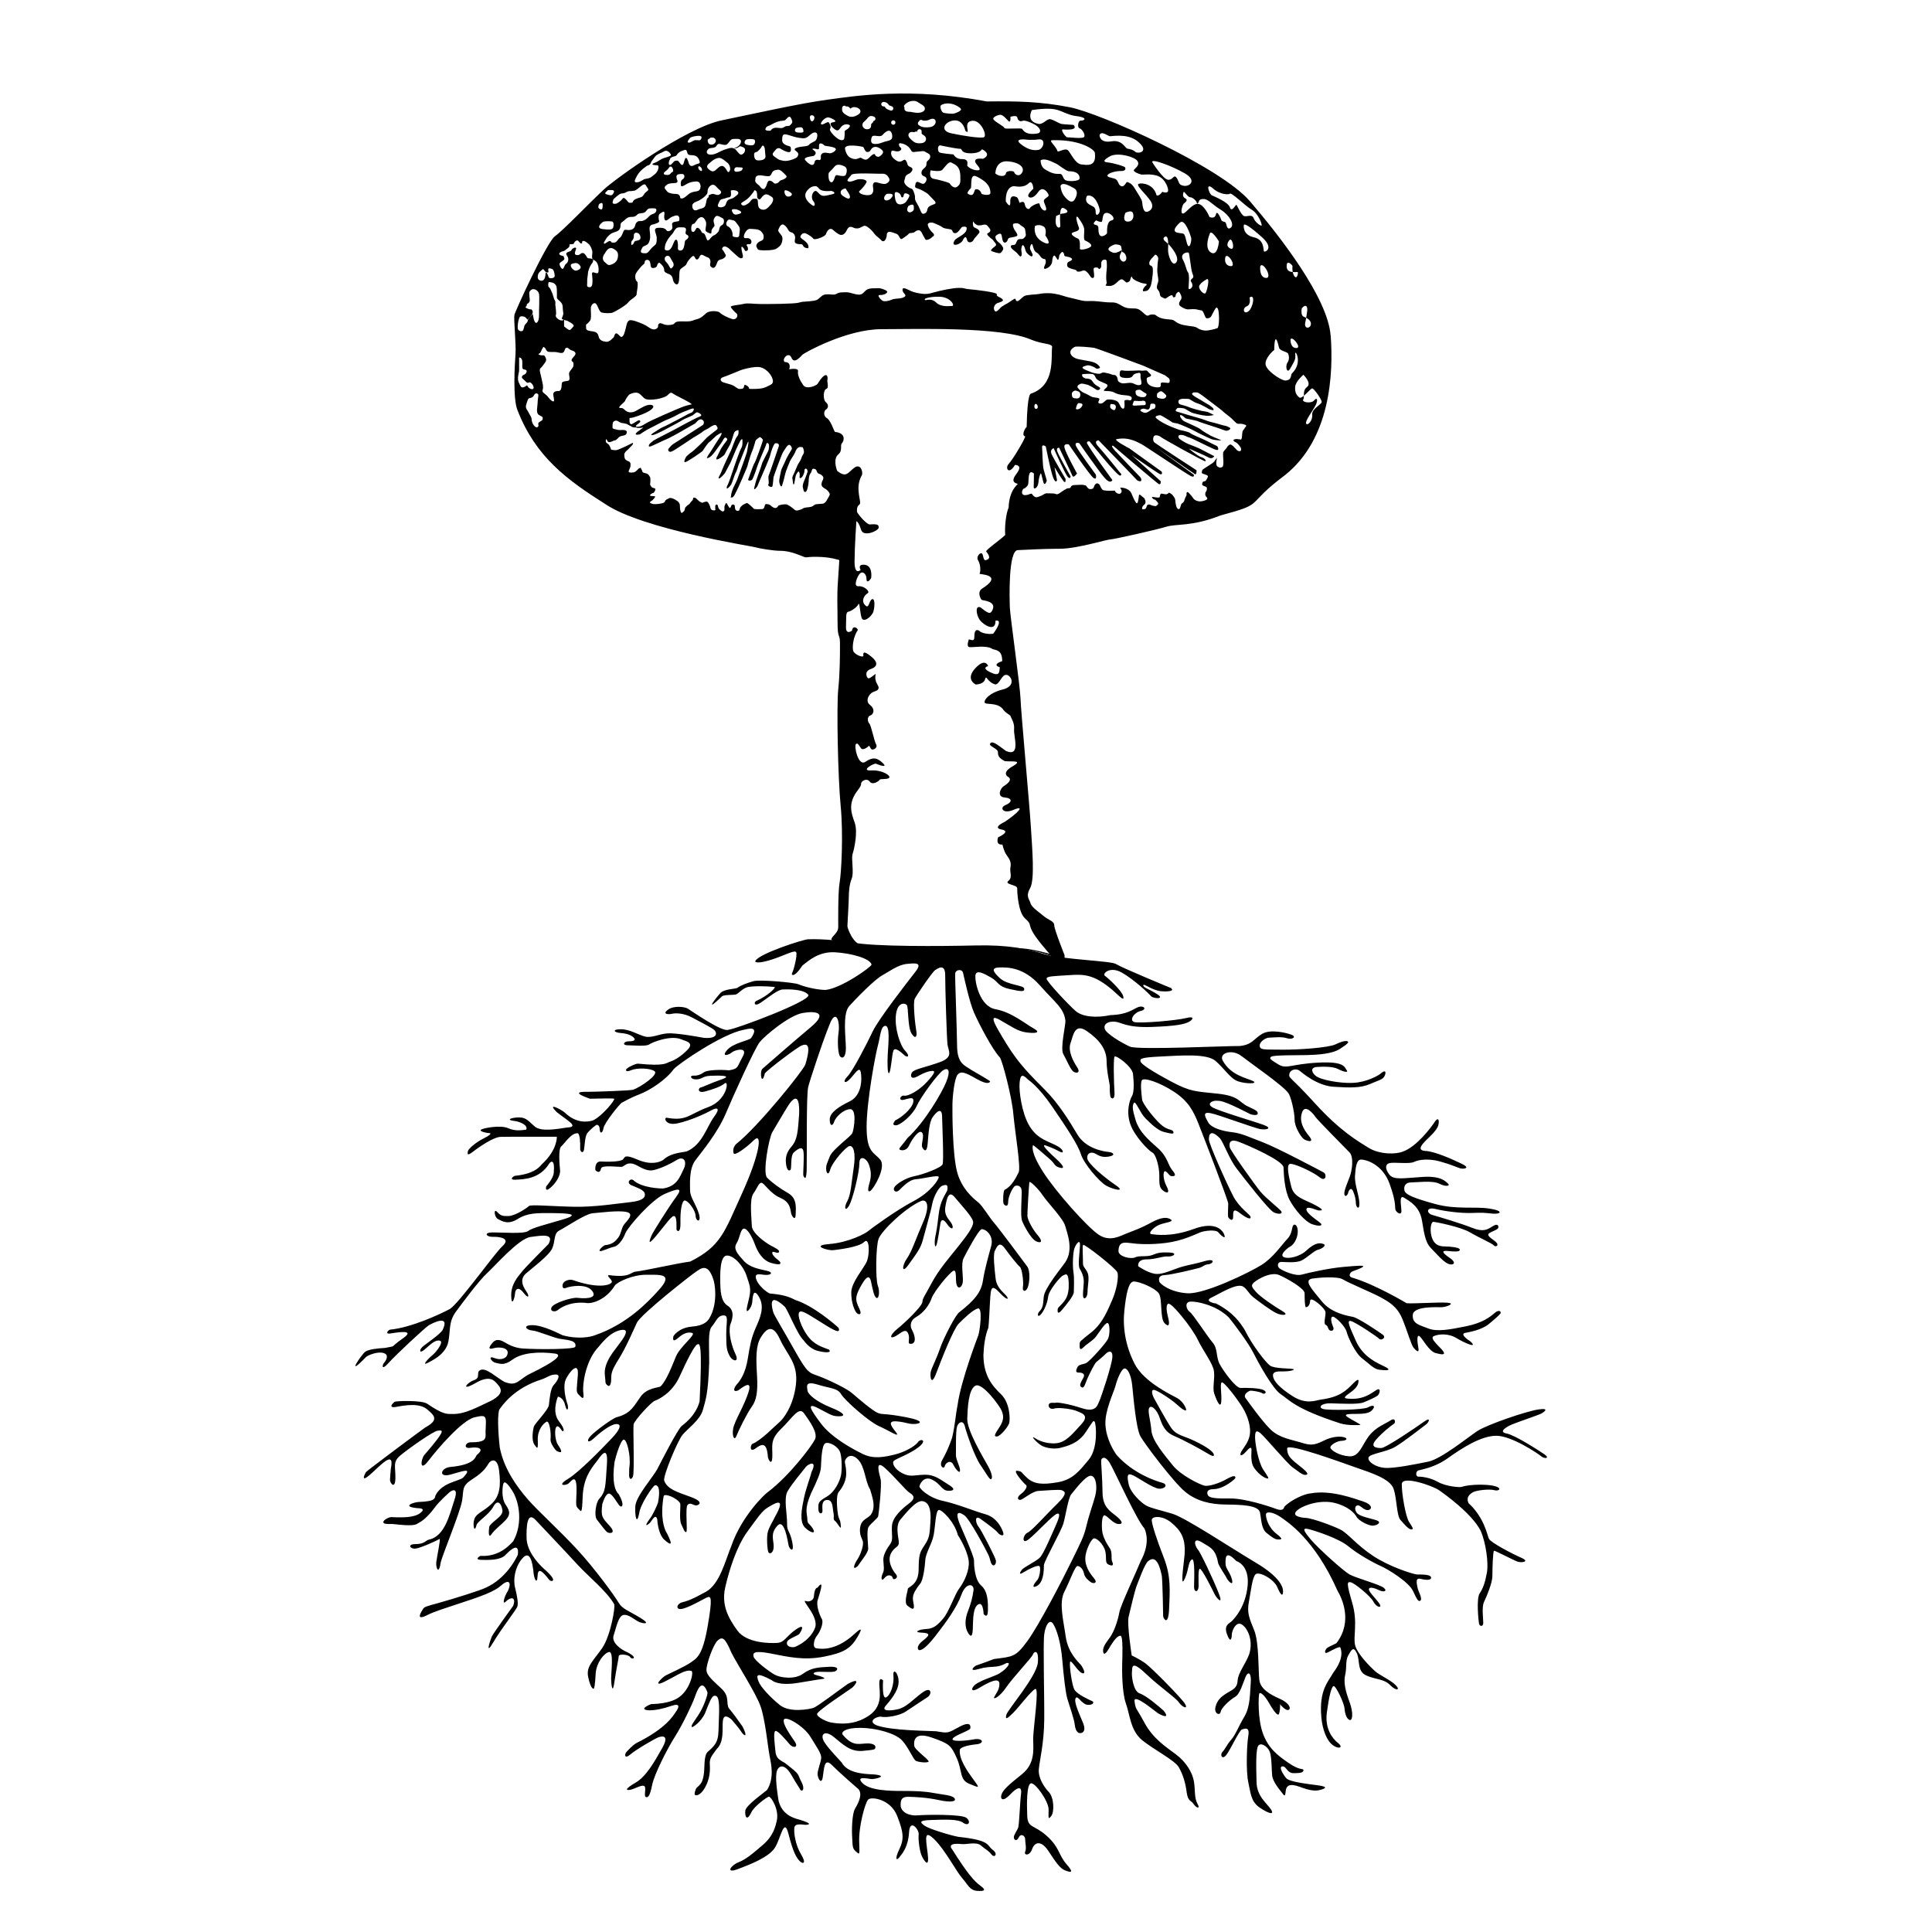 <svg viewBox="0 0 478.23 478.23"><defs><style>.b{fill:#7e7e7e;}</style></defs>
<path class="b" 
d="M329.37,83.07c-.68-9.36-12.6-24.68-20-33.28-7.4-8.6-37.11-21.79-44.51-23.23-7.4-1.45-13.02-1.53-20.6-1.45-19.06-3.57-32.6-1.36-39.49-.43-6.89,.94-17.45,3.32-26.13,5.11s-26.13,14.3-29.17,17.11c-3.05,2.81-10.14,10.21-12.1,11.57s-9.83,18.47-10.04,19.49c-.21,1.02,.46,7.34,.27,9.77-.19,2.43-.7,10.98,.51,13.85,4.53,11.55,12.19,17.17,21.78,23.23,9.21,6.19,35.99,10.34,37.01,10.64,1.02,.3,4.51,.89,6.17,.89s3.28,.43,5.15,1.19c1.87,.77,.55,.26,4,.3,3.45,.04,5.53,.81,5.53,.81,0,0-.09,1.79-.34,5.36-.26,3.57-.09,5.96-.09,10.13s.6,2.55,.6,5.19,0,7.23-.43,11.32c-.43,4.09-.09,21.79,.6,28.85,.68,7.06,.17,16.6-.26,18.98s-.34,9.87-.34,11.06-1.19,1.96-1.62,2.72c-.43,.77,1.45,.77,2.47,.77s3.23,.94,7.66,1.7c4.43,.77,12.43,.09,16.6-.09,4.17-.17,18.04,.34,20.09,.34s7.74,1.36,9.45,2.55c1.7,1.19,1.36-1.11,1.36-1.11,0,0-2.55-6.38-2.55-7.4s-1.45-1.28-2.55-2.21c-1.11-.94-3.06-2.21-3.32-3.23s-1.28-1.62-.09-3.74c1.19-2.13,.51-9.79,.17-15.32-.34-5.53-2.47-28.6-2.55-31.57-.09-2.98-2.55-20.34-2.64-22.47-.09-2.13-.43-14.21,1.96-14.3,2.38-.09,6.3-.34,10.47-.34s11.57-2.3,12.38-2.3,11.45-2.38,13.91-3.15c2.45-.77,6.4,0,13.38-2.78,11.57-3.12,5.62-2.24,16-9.99,11.32-9.02,12-25.19,11.32-34.55Zm-7.14-6.75s.76-.99,1.2-.45c.32,.39,.11,1.58-.12,2.78,.65,.34,1.29,.9,1.17,1.68-.16,1.03-1.66,1.16-1.41-.35,.07-.41,.16-.87,.25-1.32-.22-.11-.43-.2-.62-.27-.76-.27-.52-1.9-.46-2.06Zm-2.3-10.5s-.09,.75,.06,1.52c.62,.05,1.21-.06,1.26,.03,.13,.19-.19,1.9-.86,.99-.21-.29-.33-.65-.4-1.02-.71-.05-1.46-.31-1.5-1.33-.06-1.9,1.24-.53,1.44-.19Zm.99,20.33c-1.47,.06-1.5-1.91-1.48-2.05,.16-1.28,2.95,1.99,1.48,2.05Zm-20.66-39.49c2.06,1.77,4.07,1.4,4.09,1.36,.22-.78,3.7,2.82,5.49,3.89s2.82,4.15,2.35,3.96c-.48-.19-1.47-.83-1.9-1.91-.43-1.09-1.72-.14-2.44-.53-.72-.38-1.63-2.65-1.8-2.73-.18-.08-1.18,1.99-1.6,.65-.41-1.34-3.93-2.73-4.52-3.02-.59-.29-1.72-3.45,.34-1.68Zm4.24,14.84c-1.42-.75-.18-2.04-.18-2.04,.65-.96,1.6,2.79,.18,2.04Zm.02,4.37c-1.74-.29-1.2-2.27-1.2-2.27,.62-1.23,2.94,2.55,1.2,2.27Zm-8.28-15.65c.11,.53,.53-.24,.54-.43,.02-.19,.34-.61,1.34-.51,1.01,.1,1.98,1.36,4.09,2.66,2.11,1.31,3.46,3.65,2.43,4.44-1.04,.78-1.05-1.21-1.31-1.36-.26-.14-.91-.22-.99-.51-.08-.29-1.09-2.73-1.36-1.45-.27,1.28-1.66,.7-1.66,.54s-1.31-2.97-2.74-3.13c-1.44-.16-2.98,2.31-3.75,2.39-.77,.08-.17-2.12,.18-2.44s1.24-.89,.35-1.34c-.89-.45-.38-1.5-.38-1.5,.13-.48,.96,1.24,1.6,1.24s1.56,.86,1.68,1.39Zm3.16,7.79c.29-1.61,2.32,1.74,2.32,1.74,0,0-.26,3.85-2,2.74-1.74-1.1-.32-4.48-.32-4.48Zm-1.04,14.59c-.35,.28-1.37-.61-1.54-1.49-.17-.88,1.89-2.01,1.96-2.03,.76-.23-.06,3.24-.41,3.52Zm-3.2-2.07c.1,.83-.96,1.34-.96,.8s.34-3.27-.14-3.93c-.48-.65-.48-1.68-1.24-3.08-.76-1.4,.73-1.99,1.38-1.79,.26,.08,.57,4.23,.96,5.15,.39,.93,.25,.99-.24,1.44-.49,.45,.13,.57,.23,1.4Zm-6.43-10.54c-.68-.47-.96-.99-.49-1.32,.75-.52,.91,.54,.93,1.7,1,.99,2.86,3.4,2.01,4.55-1,1.36-2.11-1.73-2.05-3.13,.02-.42,.04-.93,.04-1.42-.18-.18-.33-.31-.44-.38Zm3.43-4.96c1.17-.85,2.47,3.04,2.68,3.79s-.49,3.68-1.13,1.04c-.64-2.64-.53-1.85-2.32-2.28s.76-2.55,.76-2.55Zm1.11-12.13c3.11,1.83,1.17,3.34-.26,3.09-1.43-.26-1.02-.87-1.74-1.94-.72-1.06-.89,.55-2.13,.45-1.24-.11-3.83-4.21-3.83-4.21-.92-1.35,4.85,.79,7.96,2.62Zm-6.7,.66c1.94,.62,2.94,3.53,2.45,3.94-.49,.4-1.36-.11-1.36,.02s-.98,1.23-1.4,.77c-.66-2.7-3.55-3.11-4.4-2.79-.85,.32,1.83,2.55,2.94,4.25,1.11,1.7-.26,2.72-1.06,2.68-.81-.04-.94-1.7-1.02-2.43-.09-.72-1.17-2.23-1.91-3.47-.74-1.23-1.43-1.32-1.74-1.47-.32-.15-.68,1.26-1.45,1.04-.77-.21-.7-.98-1.23-1.57-.53-.6-2.36-.49-2.26-1.09,.11-.6,2.02-1.13,3.36-1.11,1.34,.02,1.13-.77,.94-.96s-2.47-.98-4.4-1.19,1.02-1.64,1.02-1.64c2-.77,5.81,.28,6.49,1.3,.68,1.02-.45,1.7-.83,2.17s1.26,1.09,1.81,1.19c.55,.11,2.15-.28,4.09,.34Zm-9.74,18.78c-.45,.16-1.01,.57-2.15-.22-1.15-.8,1.26-1.63,1.34-1.63,0,0,1.32,0,1.48,.48,.16,.48,.14,1.5,.46,1.48,.32-.02,.85,.78,.85,1.44s-.7,1.36-1.39,.45c-.69-.91,.22-1.85,.27-2.23,.05-.38-.41,.08-.86,.24Zm-10.04-3.29c-.69-.27-1.8-.97-1.44-1.36s2.11-.35,1.68-1.44c-.43-1.09-.96-3.13-.24-2.51,0,0,1.5,1.91,1.58,2.92,.08,1.01-.26,2.68,.22,2.87,.48,.19,1.87,.93,1.45,1.47-.41,.54-2.74,1.09-2.74,.57s.18-2.27-.51-2.54Zm-4.34-3.22c.13,.91-1.64,.85-1.01-2.38,.3-.14,.69-.3,.97-.41,.1-1.79,.55-1.87,1.46-1.19,1.24,.94-1.12,1.05-1.12,1.05,0,0-.14,.05-.34,.13-.04,.67-.02,1.58,.04,2.79Zm-12.38-5.84c.1,1.96-1.1-.14-1.1-.14,0,0-.26-3.43,1.93-3.78,.43,0,2.39,.59,3.72-.7,.96-.99,1.21,1.32,1.15,1.37-.06,.05-1.42,1.24-1.24,1.8,.18,.56,1.31,.7,2.49-1.06,1.18-1.75,2.7,.55,2.54,.96-.16,.41-1.16,.72-1.18,1.28-.02,.56,1.07,2.2,.35,2.38s-1.37-1.15-1.4-1.63c-.03-.48-2.06,.46-2.38,1.02-.32,.56-1.13,.1-1.28-.91s-1.05-.49-1.21-.38c-.16,.11-.4-1.24-.77-1.39s-1.71-.78-1.61,1.18Zm2.87-7.18c-.83,1.18-1.85,.21-1.9-.19-.05-.4-2.03-.45-2.06,.3-.03,.75-1.48,.94-2.6,.02,0,0,0-3.26,3.1-3,3.1,.26,4.29,1.69,3.46,2.87Zm.95-8.27s1.26,.21,3.19-.03c1.94-.24,1.21,2.35,0,2.58-1.21,.23-2.66-.02-4.43-1.45-1.77-1.43,1.23-1.11,1.23-1.11Zm2.29,21.42c.49-.3,1.34-.4,2.17,.13s.4,2.17,.4,2.17c0,0,2.19,3.05-.53,1.68-2.71-1.37-2.04-3.97-2.04-3.97Zm2.47-14.06c-1.1-.64-1.07-2.2-1.07-2.2,1.1-.73,3.14,.53,3.72,.75,.58,.22,2.33,1.69,3.17,1.93,2.68,0,2.86,1.32,2.73,1.9-.13,.57-2.73,.72-3.46,.32-.73-.4-.61-1.55-1.34-1.56-1.72,.11-2.65-.49-3.75-1.13Zm5.09,7.02c-1.21-1.26-1.23-2.98-1.23-2.98,.53-.86,1.9-.16,3.38,.67,1.48,.83,.05,3.14-.29,3.21-.34,.06-.65,.37-1.86-.89Zm5.57,1.45c-.94-.78-.22-1.91-.22-1.91,1.96-.53,3.03,2.68,3.13,3.56s-1.02,1.87-1.01,.41c.02-1.45-.96-1.28-1.9-2.06Zm2.03,4.18s.91,.48,1.32,.37c.41-.11,.02-2.11,1.16-2.22s2.6,1.6,1.31,1.87c-1.29,.27-1.07,2.73-1.1,3.1s-1.61,1.48-1.99,.18,.24-1.96-.85-2.19c-1.09-.22,.14-1.1,.14-1.1Zm7.23-1.86s.74-.46,1.47-.33c.72,.13,.89,2.43-.79,2.49-1.68,.06-.68-2.16-.68-2.16Zm-6.38-19.29c.47-1.15,2.15,.38,2.6,.32,3.3-.38,5.79,0,7.57,1.98,1.79,1.98-.74,2.4-1.32,1.89-.57-.51-1.3-.7-1.94-.79-.64-.09-1.26-2.28-4.02-1.81-2.77,.47-2.98-1.39-2.89-1.6Zm-1.2,4.3c.54,3.77-1.99,3.12-3.38,2.99-1.48-.24-2.46-2.59-3.18-3.41-.72-.83-2.33,.49-2.68,.14-.29-1.2-2.17-2.53-1.42-2.71,6.56-.23,10.15,1.96,10.66,2.99Zm-15.56-10.46c7.12-1.01,6.62,.57,10.4,1.4,3.99,.46,2.41,1.29,1.71,1.21-.7-.08-.93,1.74-.31,1.91,.62,.18,1.49,1.56,1.14,2.12-.35,.56-3.85,.06-4.2,.1-.35,.03-1.76-1.9-1.1-1.95,4.18,.3,2.7-.97,2.71-1.07s-2.17-.13-2.97-.27c-.8-.14-2.43-1.34-3.14-1.18-.72,.16-1.48,1.18-2.44,1.18-3.49-.53-1.8-3.46-1.8-3.46Zm-7.76,1.18c.64,0,1.89,1.49,1.89,1.49,.72,.75,.55-1,.55-1,0,0,1.62-.53,1.72,.21s.79,1,1.11,.85,.77-.3,2.77,.64,2.11,2.21,1.19,2.4c-2.98,.57-3.66-.79-3.89-1.1-.23-.31-4.38,.14-4.38-.22s-2.38-1.55-2.72-2.13c-.34-.57,1.13-1.15,1.77-1.15Zm-8.74,3.89c.03,.13,.64,.64,.62,.11-.02-.53-.77-2.45,1.28-2.53,2.04-.09,3.68,3.87,2.64,4.11-1.04,.23-4.89-.34-7.98-1-3.09-.66-1.57-3,.68-3.19,2.26-.19,2.77,2.51,2.77,2.51Zm-5.91-6.34c2.23-1.13,4.83,.64,4.87,1.09,.04,.45-1.6,1.09-2.02,1.09s-2.13-.06-2.49-.32c-.36-.26-.91-1.57-.36-1.85Zm-.34,10s4.06,.87,5.09,.87c.4,0,.02,1.11,2.49,1.11s2.72-.98,2.81-.99c.09-.01,2.6,1.22,.26,2.35-1.51-.17-1.96,.09-1.96,.64s1.13,1.34,1.13,1.94-2.36,.17-3.09-.89c.15-.96,.13-1.64-1.36-1.62-1.49,.02-2.02-1.15-2.02-1.15,0,0-3.09-.26-3.51-.51s-.55-1.66,.17-1.74Zm12.47,11.79c0,.83-2.19,.38-2.21,.17s-.51-1.34-1.55-1.04c-.32,.4-.3,2.11-1.83,1.04,0,0-.4-.19,.79-1.4,.17-1.23-.23-3.68,1.45-2.81s3.34,1.89,3.36,4.04Zm-11.91-5.72c.6-.6,1.57-2.21,2.26-1.79,.68,.43,2.32,.66,2.21,3.79,.13,1.64-.43,1.83-.7,2.11s-1.06,.6-1.98-.79c-.53-.34-3.15-.98-3.87-1.09s-1.15-.73-.81-2.11c0,0,2.3,.47,2.89-.12Zm-4.04-12.18s.07,0,.08-.01c.04,0,.07-.01,.11-.02,.07-.02,.15-.03,.22-.05,.04-.01,.07-.02,.11-.03,.01,0,.04-.02,.06-.02,0,0,.01,0,.01,0,.04-.02,.09-.04,.13-.06,.12-.05,.25-.11,.38-.16,.25-.09,.53-.16,.8-.09,.42,.11,.58,.54,.49,.92-.08,.34-.29,.62-.58,.82-.45,.32-1.07,.35-1.6,.36-.34,0-.68,0-1.02-.08-.39-.08-.72-.28-1.03-.53-.24-.19-.18-.57,0-.77,.04-.04,.09-.07,.14-.1,.01-.03,.01-.06,.03-.1,.13-.25,.51-.36,.75-.2,.04,.03,.08,.05,.12,.07,.07,.02,.14,.04,.21,.06,.02,0,.02,0,.03,0,0,0,0,0,.02,0,.03,0,.06,0,.09,0,.08,0,.17,0,.25,0,.07,0,.14-.01,.21-.02Zm-1.06,2.93c0,.06,0,.12,0,.17,0,0,0,.02,0,.03,0,.01,0,.02,0,.03,0,0,0,.02,0,.03,0,0,0,.01,0,.01,.02,.03,.11,.15,.05,.08,.02,.02,.05,.05,.08,.08,.07,.05,.21,.14,.22,.14,.23,.15,.47,.32,.61,.57,.14,.25,.17,.57,.05,.84-.29,.68-1.16,.72-1.8,.69-.24-.01-.49-.04-.72-.13-.26-.1-.48-.25-.69-.43-.3-.25-.6-.51-.84-.82-.14-.18-.24-.42-.24-.65,.01-.34,.23-.61,.55-.72,.18-.06,.39-.05,.58-.03,.08,.01,.17,.02,.25,.03,.03,0,.06,.01,.09,.01,0,0,0,0,0,0,.01,0,.02-.02,.03-.02,.21-.16,.47-.19,.69-.09,0-.08,.02-.16,.03-.24,.05-.3,.41-.44,.67-.38,.31,.07,.43,.39,.38,.67,0,.02-.03,.18-.01,.05,0,.02,0,.05,0,.07Zm-4.22-6.85c.45-.46,.99-.82,1.64-.92,.37-.06,.77-.09,1.13,.02,.32,.1,.6,.29,.88,.48,.46,.31,1.18,.58,1.34,1.17,.15,.59-.36,.96-.85,1.11-.47,.14-.97,.15-1.46,.09-.37-.04-.74-.11-1.1-.18-.05-.01-.11-.02-.16-.03-.03,0-.05,0-.06,0-.09,0-.17,0-.26-.01-.21-.01-.43-.03-.63-.1-.34-.12-.61-.45-.5-.83,0-.02,.02-.03,.03-.05-.18-.19-.24-.5,0-.74Zm-1.24,10.39s-.35-.75-.03-.85,1.79,.2,2.54,1.22,.19,1.02,2.11,.81c1.91-.21,1.24-.08,2.3,.38,1.05,.46,.64,1.36,.24,1.72s-.53,.43-.51,.88c.02,.45-.11,.83-.72,1.28-.61,.45-.8,1.55,.08,1.84,.88,.29,.78,1.02,.3,1.61-.48,.59-.99,.11-1.58-.13s-.77,.11-.88,.86c-.11,.75,.32,.41,1.93,1.28s1.31,.96,2.55,2.15c1.24,1.2,.24,1.02-.8,1.6s-.35,1.42-1.31,1.85-.85-.69-1.85-2.35c-1.01-1.66-.22-1.12-.77-2.71s-.53-.67-1.73-1.66c-1.2-.99-.55-1.56-.5-2.12,.05-.56,.65-.86,1.05-1.05,.4-.19,1.31-1.17,.29-1.58-1.02-.41-.57-.75-1.13-1.58-.56-.83-.97,.81-2.31,0-1.34-.81-1.48-1.58-1.32-2.25,.16-.67,1.13,.26,2.06-.18s0-1.02,0-1.02Zm2.1,14.75s.38-.38,.97-.43c.59-.05,.41,.67,.45,1.1,.05,.43-.87,1.07-1.36,.7s-.21-.99-.06-1.37Zm-.51-1.13c-.26,.36-1.24,.86-1.95,.54-.71-.32-.79-1.6-.83-1.99,0,0-.1-.53,.08-.83,.18-.3,.9-.03,1.23,.38,.33,.41,.17,.76,.5,.8,.33,.04,.33-.31,.47-.76,.14-.45,.9-.18,1.25,.11s-.49,1.38-.75,1.74Zm-8.2-3.83c.09,.71,.24,1.24-.23,1.85s-2.38,.31-2.93-.14c-.54-.45-.16-.53,.16-.86s1.02-1.05,1.38-1.77-1.07-.91-1.88-.84c-.81,.07-1.78,.78-2.54,.55-.77-.22,.42-1.13,.68-1.6,.38-.67,6.59-.24,7.59-.31s1.45,.5,1.79,1.15c.34,.65-.39,1.21-.89,1.35s-1.51-.18-2.18-.36-1.02,.26-.94,.97Zm-14.72,3.69c.48,.63,.41,1.35-.12,1.09-.53-.27-2.66-1.85-1.61-3.46,1.05-1.61,2.37-1.35,2.37-1.35,0,0,.21-.04,.85,.69,.64,.73,2.79,.5,2.9,.47,.12-.03,1.61,.54,.23,.84-1.37,.3-2.06,.56-2.72,.23-.66-.33-1.09-1.37-1.63-.98-.54,.39-.61,.97-.63,1.21,0,0-.14,.63,.34,1.26Zm4.14-4.84c-.55-.5-.39-1.95-.38-2.05,.02-.28,.9-.94,1.46-1.68,.56-.74,1.61-.49,2.49-.04,.87,.45,.49,1.65,.29,2.09-.2,.44-1.28,.27-1.93,.1s-.7,.26-.85,.7c-.15,.45-.52,1.39-1.08,.89Zm3.66-8.21c-.02-1.31,4.26-.49,4.48-.4,.22,.1,.49,1.26,1.01,1.26s.65-.13,.85-.45c.19-.32,.45-.7,1.02-.8s1.42,.3,1.93,.89c.51,.59-.43,1.29-.77,1.48-.34,.19-.94-.06-1.05-.41s-.49-.24-1.07,.3c-.57,.54-.91,1.04-1.56,.85-.65-.19-.8-.59-1.28-.37-.48,.22-1.12,.51-2.23-.08-1.12-.59-1.32-2.28-1.32-2.28Zm-.87,10.33c.13-.16,1.04-.63,1.11-.35,.06,.28,1.09,1.4,1,2.07-.09,.67-.89,.26-1.73-.3s-.56-1.19-.37-1.43Zm11.21,.9s.99-.14,1.36,.11c.37,.26-.14,.8-.38,1.07-.24,.27-1.15,.7-1.5,.26-.35-.45,.11-1.18,.53-1.44Zm1.63-17.12c-.71,0-.7-1.09,0-1.09s.7,1.09,0,1.09Zm-2.83-5.47c.11-.11,.24-.14,.39-.16,.31-.03,.66,.1,.91,.27,.2,.13,.34,.31,.45,.52,0,0,0,0,0,0,.01,0,.03,.02,.04,.02,.03,.02,.06,.03,.09,.05,0,0,.01,0,.02,.01,.01,0,.02,0,.03,.01,.21,.08,.43,.14,.63,.24,.27,.13,.33,.5,.2,.75-.06,.12-.2,.22-.33,.25-.15,.04-.29,.01-.42-.06,0,0-.02,0-.04-.01,0,0,0,0,0,0-.02,0-.05-.02-.07-.03-.08-.03-.17-.06-.25-.09-.23-.09-.44-.18-.63-.34-.13-.11-.21-.25-.28-.4-.03-.02-.07-.04-.1-.05-.02,0-.04-.02-.06-.03-.03,0-.06-.01-.09-.02-.03,0-.06,0-.1,0-.14,.02-.29-.07-.39-.16-.11-.1-.15-.25-.16-.39,0-.14,.07-.29,.16-.39Zm-.44,8.29c.75-.08,.56-.56,1.66-1.18s1.45,.78,1.32,1.56c-.13,.78-1.32,.83-1.88,1.01-.56,.18-1.68,.73-2.74,.51s-.37-1.77-.37-1.77c.38-.46,1.26-.05,2.01-.13Zm-4.26-3.21c.13-.26,.39-.44,.6-.64,.11-.1,.22-.21,.32-.32,.05-.05,.09-.11,.14-.16,0,0,0,0,0,0,.02-.02,.03-.05,.05-.07,.2-.29,.44-.52,.8-.57,.28-.04,.54,.03,.8,.14,.14,.06,.24,.12,.33,.25,.08,.12,.09,.28,.06,.42-.03,.13-.14,.26-.25,.33-.05,.03-.13,.06-.21,.07-.06,.29-.31,.52-.51,.72-.02,.03-.05,.05-.07,.08,0,.01-.01,.03-.02,.03,0,.03,0,.05,0,.05,0,.04,0,.08,0,.11,.01,.29-.02,.59-.24,.81-.26,.26-.66,.3-1.01,.24-.31-.06-.58-.26-.75-.52-.2-.29-.2-.67-.05-.98Zm-5.13-3.77c0-.31,.25-.53,.55-.55,.17,0,.31,.08,.41,.21,.19-.06,.4-.04,.58,.05,.2,.1,.34,.26,.48,.43,.01,.01,.02,.03,.04,.04,0,0,0,0,0,0,0,0,0,0,0,0,.05-.04,.09-.07,.14-.11,.1-.08,.2-.14,.32-.19,.36-.15,.84-.08,1.2,.06,.45,.17,.95,.57,.77,1.12-.14,.46-.67,.68-1.06,.88-.48,.24-1,.33-1.54,.22-.24-.05-.47-.16-.68-.29-.19-.12-.4-.24-.58-.37-.26-.18-.46-.4-.58-.7-.09-.25-.07-.53-.06-.8Zm-4.99,3.32c.46-.61,1-.88,1.34-.96,.54-.13,2.09,.7,1.98,.96s-.93,.17-1.15,.48c-.22,.3,.26,.99,.99,1.5,.73,.51,.99,.24,1.44-.41,.45-.65,1.16-.99,1.98-.75,.81,.24-.08,1.04-.64,1.33s-.24,.59-.34,1.32c-.1,.73,.02,1.29-.91,1.18s-3.03-2.25-2.7-2.78c.34-.53,.02-.96-.19-1.44-.21-.48-.7-.08-1.4,.24-.7,.32-.86-.06-.4-.67Zm-.73,5.87c.06-.68,.89-.36,1.2,0s.94,.15,2.39,.59c1.46,.44-.31,1.47-.89,1.45s-1.33-.36-1.93,.06-.13,1.28-.47,1.53c-.34,.26-.32-.1-.95,.05-.63,.15-.32,.91-.81,1.18s-1.26-.35-1.9-1.05c-.65-.7,.77-.88,1.31-1,.54-.12,.78,.05,1.15-.57,.37-.63-.73-1.07-.73-1.22,0-.2,.47-.17,1.14,.01,.67,.18,.43-.34,.49-1.02Zm-.93-1.05c-.46,.31-1.26,.6-1.51,.94-.26,.34-.71,.38-1.68,.49s-1.66,.29-1.87,.57c-.21,.29,.25,.42,.65,.86,.41,.44,.1,.9-.07,1.16-.18,.26-2.09,1.16-3.41,.93-1.32-.23-1.34-.44-2.24-1.05-.9-.61-.13-1.06,.31-1.66,.44-.6,1.04-.4,1.12-.34,0,0,1.15,.77,1.96,.89,.81,.12,.73-.47,.68-1.02-.05-.55-.52-.34-1.39-.81-.87-.47-.79-1-.7-1.9,.09-.9,.8-.72,1.88-.38,1.09,.34,1.66,.56,3.12,.69s1.82-1.27,2.95-1.43c1.13-.16,.67,1.74,.21,2.05Zm-20.69,22.22c-.53-1.16-1.17-.91-1.3-1.4-.05-.18-.16-.5,.22-1.02s.79-.23,1.4-.12c.61,.11,.71,.53,1.34,1.31,.63,.77,.22,1.56,.22,2.23s-.41,.77-1.24,.57c-.83-.2-.11-.4-.64-1.56Zm-13.31,3.5c-.04-.69-.14-1.28-.53-1.23-.39,.05-.67,1.32-1.06,1.93-.39,.61-.78,.82-1.3,.71s-.38-.61-.29-1.15,.37-1.05,.53-1.27l.07-.17c.07-.17,.76-1.06,1.11-1.41s.5-.85,.91-1.33,1.05-.4,1.87-.37c.82,.03,.71,.54,.65,.87-.06,.33-.25,.75,.31,.99,.56,.24,.33,.88-.14,1.15-.46,.27-.38,.4-.53,1.3-.15,.9-.41,1.5-1.12,1.42-.72-.08-.43-.75-.47-1.44Zm-5.27-2.02c.05,.78,.04,1.62-.27,1.97-.31,.35-.69,.48-1.34,1.31s-.76,.94-1.77,.83c-1.01-.11-.32-1-.09-1.5,0,0,.05-.11,.7-.39,.65-.29,.82-.51,1.06-1.35,.24-.84,0-2.11-.04-2.65s.06-.79,.33-1.02c.27-.23,.53-.09,1.49-.51s.4-.53,.41-1.35c.01-.82,.1-.91,.95-1.39,.85-.48,.33,.85,.46,1.51,.13,.66,.4,.73,.99,.29,.59-.45,.5-.51,1.57-.88s1.2,.39,1.18,.95c-.02,.55-.49,.35-1.28,.57-.79,.22-.47,.73-.45,1.38,.02,.65-1.11,1.2-1.45,.71-.34-.49-.86-.72-2.17-.63-1.31,.1-.36,1.38-.31,2.16Zm-4.72-3.67c-.69,.35-.45,1.15-.97,1.63s-1.16,.48-1.82,.38c-.65-.1-.64,.26-1.02,1.13-.38,.88-.69,.83-.96,1.21-.27,.38-.57,.89-1.28,.83-.7-.06-.32-.21-.67-.37-.35-.16-.83,.29-1.25,.54-.41,.26-.48-.14-.21-.51,.27-.37,.53-.89,.67-1.01,0,0,.27-.34,.78-.75,.51-.41,1.29-.51,1.8-.78,.51-.27,.73-.85,.72-1.5-.02-.65,.56-.77,.89-1.1,.34-.34,.91-.91,1.68-.89,.77,.02,1.05-.1,1.42-.43,.37-.34,.29-.38,1.13-.48,.85-.1,.96-.22,1.39-.77,.43-.54,.77-.43,1.71-.45,.94-.02,.69,.77,.34,1.1-.35,.34-.78,.27-1.24,.65s-.75,.91-1.6,1.26c-.85,.35-.83-.06-1.52,.29Zm-.26,4.71c-.73,.1-.53,.51-.86,.85-.34,.34-.46,.21-.45-.34,.02-.54,.29-.48,.53-1.01,.24-.53-.04-1.15,.37-1.4,.38-.24,1.12-.03,1.34,.75s-.19,1.05-.93,1.15Zm-4.63,4.13c-.1,.77-.65,1.42-1.53,1.74-.88,.32-.92,.1-1.76-.64-.85-.73-.18-1.81,.06-2.07,0,0,.5-1.01,1.09-1.25,.58-.25,.94-.04,1.57,.41s.69,1.04,.58,1.81Zm11.87-21.4c.37-.22,.72-.69,1.01-1.08h.28c.28,0,.56,.68,.55,1.04-.02,.35-.43,.32-.62,.62-.19,.3-.54,.51-1.31,.37-.77-.14-.27-.72,.1-.94Zm1.51,24.01c-.39,.37-.46-.18-.96-.93s-.74-.58-.82-1.38c-.01-.15,.12-.67,.72-.69s.64,.51,1.2,1.38c.56,.87,.24,1.24-.15,1.62Zm2.51-17.21c-.7,.04-.26-.3-.67-.79s-1.05-.21-2.06-.47-.83-.41-1.31-.91c-.48-.5-.22-.86,.35-1.26s1.41-.31,2.09-.4c.67-.1,.5-.53,.33-.96s-.13-.71-.04-.89c.16-.35,.93-.41,1.47-.36,.55,.05,.56,.97,.06,1.26s-.51,.63-.52,1.35,.59,.37,1.28-.04c.69-.41,1.22-.64,2.35-.73,1.13-.1,1.12,.66,1.23,.91,.12,.26,.02,1.19-.54,1.41-.56,.22-1,.13-1.76,.44-.76,.31-1.55,1.4-2.26,1.45Zm3.02,6.24c.09,0,.3-.39,.61-.77,.31-.38,.26-.49,.86-.78s1.14,.33,1.38,.95c.24,.62,.03,1.29-.05,1.92-.08,.63,.22,.72,.93,1.03s.5-.27,.53-.52c.03-.25,.19-.58,.52-.95,.33-.37,.29-.42,.11-1.02s-.14-.96,.31-1.55c.45-.59,1.31,.11,1.82,.34s.41,1.33,0,1.61c-.41,.28-.61,.28-.77,.89s-.06,.65-.65,1.24c-.6,.6-.64,.34-1.18,.81-.54,.46-.52,.75-.91,.9s-.33-.15-.75-1.14c-.42-.99-.68-.34-.94-.92-.26-.57-.56-.93-1.01-1.01-.45-.07-.5,.95-1.02,1s-.53-.38-.52-1c0-.62,.25-1.02,.72-1.02Zm6.12-4.11c-.61-.2-.06-.98,.19-1.52s.97-.44,1.6-.72c.63-.29,.71-.01,1.02-.33,.31-.32,.13-.95,.17-1.13,0,0-.19-.34,.12-.44,.31-.1,1.35-.06,1.65,.44,.3,.5-.6,.96-.98,1.29-.38,.33-.72,.31-1.31,.56-.59,.26-.64,1.01-.87,1.4-.23,.39-.99,.65-1.59,.45Zm-.71-9.25c-.59,.53-.97,.62-1.85-.13-.88-.75,.06-1.36,.27-1.53,0,0,.81-.77,1.36-.99,.54-.22,.99-.41,1.6-.1s1.04,.75,1.48,1.09c.45,.34,.91,1.52,.43,2.08-.48,.56-.45-.27-1.2-1.04s-1.5,.09-2.09,.62Zm4.69-.43c.26-.32,.64-.13,1.37-.13s.54,.29,.38,.6c-.16,.31-.88,.47-1.42,.47s-.67-.52-.34-.94Zm.54,11.51c-.65,.15-1-.1-1.29-.82-.29-.72,.94-.44,1.1-.44,0,0,1,.3,1.15,.62,.15,.32-.31,.49-.96,.63Zm1.68-3.27c.54-.32,1.14-.74,1.73-1.51,.6-.77,.6-.71,.82-1.16,0,0,.17-.15,.45,.13,.28,.28,.26,.96,.26,1.38s.35,.77,.62,.7c.28-.06,.48-.63,1.07-1.06,.6-.44,1.22-.03,1.95,.46s.02,1.65-.35,1.99c-.37,.34-1.03,1.41-2.12,1.13-1.09-.29-.91-1.2-1-2.02-.09-.82-.34-.63-.98-.65-.64-.02-.71,.69-1.45,1.19-.73,.5-1.23,.63-1.57,.29s.02-.54,.56-.86Zm6.65-5.02c-.87-.36-.87,.73-1.2,1.37-.33,.64-.63,.83-1.14,.4-.51-.43-.11-.33-.84-.88-.73-.55-.77-.93-.64-1.37,0,0-.05-.36,.21-.64,.27-.28,.78-.3,1.27-.26,.49,.04,1.76,.37,2.14,.1,.38-.28,.32-.59,.62-.98,.3-.39,.79-.47,1.41-.53s1.65,1.15,1.99,1.51c.34,.36-.5,.9-1.2,1.07-.7,.17-.43,.59-1.2,.81-.78,.22-.54-.24-1.41-.61Zm3.61,2.31c.08,.03,.41-.08,1.28,.55s-.29,1.23-.93,.94-.77-1.64-.35-1.49Zm6.13-18.38c.24-.37,.93-.16,1.02,.22,.1,.38-.16,1.05-.57,1.09s-.65-1-.45-1.31Zm-3.45,2.95s.54-.2,1.13-.17c.59,.03,.66,.77,.65,1.06-.01,.3-.81,.33-1.6,.21s-.5-.98-.18-1.11Zm-7.61,.19c.22-.69,.67-.59,1.28-.93,0,0,1.53-.94,2.65-1.01,1.12-.06,.96-.26,1.55-.8,.59-.54,.8-.03,1.07,.65s-.19,.88-.45,1.21c-.26,.34-.8,.08-1.28,.35-.48,.27-.54,.49-1.84,.31-1.29-.19-1.71,.7-1.71,.7,0,0-1.5,.19-1.28-.49Zm-.96,4.45c.22-.5,.59-.24,.72,.24,.14,.48,.09,1.06,.22,1.93,.14,.86-.54,1.15-1.44,1.22s-1.24-.2-1.36-1.18c-.12-.98,.51-.78,.82-1.01,.09-.07,.81-.7,1.03-1.2Zm-3.89-1.72c.29-.22,1.47-.22,1.95-.09,.48,.14,.34,.89,.1,1.22-.24,.33-1.03,.32-1.86,.1s-.51-.98-.18-1.23Zm-8.75-.53h.59c.3,0,.64,.29,.7,.7,.06,.41-.34,.93-.86,1.02s-.99-.08-1.12-.78c-.13-.7,.35-.51,.69-.94Zm-.59,2.86c.59-.48,1.02-.1,1.89-.59,0,0,.31-.53,.54-.65,.22-.13,.41-.05,1.29,.14,.88,.18,1.02-.14,1.61-.87,.59-.74,.86-.52,1.87-.57,1.01-.05,1.2,.73,.53,1.52-.67,.78-1.39,.67-1.39,.67,0,0,.54,.3,1.1-.11,.56-.41,.51-.27,1.23,0,.72,.27,.49,1.18,0,1.58-.49,.4-.78,.3-1.37-.41-.59-.72-.46-.67-1.05-.93-.59-.26-1.45,.1-2.39,.41-.94,.31-1.98,1.16-3.19,1.17-1.21,.02-1.24-.86-.65-1.34Zm-.12,10.14c0-.27,.39-1.13,1.1-1.31s1.06,.64,1.9,1.31c.84,.67-.16,1.4-.88,1.15s-.91-.32-1.59-.01c-.67,.31-.02,.5-.45,.72s-.35,1.01-.64,1.89-1.14,.71-1.97,1.13c-.83,.41-1.31-.2-1.29-1.04,.02-.84,1.31-1.01,1.88-1.39,.57-.38,.73-.44,1.35-1.02,.62-.59,.56-.88,.57-1.43Zm-2.11-5.04c-.21-.21-.4-.85,0-.87,.19-.01,.7,.39,.7,.91s-.49,.17-.7-.04Zm-2.19-7.94c.17-.19,1.42-.49,2.12-.46,.7,.03,.8,.35,.51,.83-.29,.48-.7,.19-1.39,.24-.69,.05-1.05,.69-1.68,.61-.62-.08,.3-1.07,.43-1.21Zm-3.04,3.89c.45-.5,.8-.55,1.48-.81,.68-.26,.65,.2,.87,.81s.94,.31,1.8,.55c.86,.24,1.16,1.2,1.22,1.57,.06,.37-.41,.45-.79,.53-.37,.09-1.15,.76-1.6,.32-.45-.44-.28-.79-.72-1.59-.45-.8-.67,.4-.88,1.07s-.6,.45-.96-.1c-.36-.54-.5-.63-1.06-.53-.56,.1-.79,.9-1.32,1.04-.53,.14-.34-1.03-.05-1.36l.07-.23c.07-.23,.5-.4,1.06-.54s.43-.24,.87-.74Zm-10.02,5.34c.72-1.29,2.15-2.09,2.33-2.28,0,0,.77-.13,.94-.69,.18-.56,.35-.51,.89-1.36,.54-.85,1.63-1.04,2.36-1.5,.73-.46,1.37,.18,1.68,.67,.3,.49-.61,.62-1.66,.97-1.05,.35-1.39,.88-2.43,1.24-1.04,.37,0,.54,.73,.54s.22,1.63-.51,2.17c-.73,.55-1.09,1.05-2.11,1.16-1.02,.11-1.15,.72-2.23,.88-1.09,.16-.72-.53,0-1.82Zm-2.93,4.32c.88-.41,.5-.26,1.53-.35,1.03-.09,.93-.17,2.18-1.16s1.13-.31,1.7,.41-.38,.71-.9,1.59-.8,.6-1.95,1.11c-1.16,.51-.46,.91-1.24,.96-.78,.05-.59-.15-1.32-.88s-.68-.06-1.31,.42-.92,.77-1.57,.72c-.66-.06-.26-.81-.12-1.17,0,0,.64-.61,1.32-1.1s.81-.13,1.69-.54Zm-4.4-.58s.41-.05,1.02,0,.59,.4,.24,.93-.72,.38-1.58,.13c-.86-.26,.06-.73,.32-1.05Zm-.91,7.77c.28-.06,1.38-.1,1.91,0,.53,.1,.44,1.28,.22,1.64-.21,.36-.85,.47-2.56,.24-1.71-.22-.36-1.46,0-1.7,0,0,.15-.12,.43-.18Zm-1.27-4.29s.24-.26,.61-.29c.37-.03,.26,.69,.22,1.18-.03,.49-.4,.53-.83,.22-.43-.3-.05-1.05,0-1.12Zm-10.48,20.94c0,.87,.06,1.79,.02,2.13-.04,.34,.28,.51,.68,.91,.4,.4,.74,.64,.77,1.66,.02,1.02,.23,1.32,.09,1.77-.15,.45-.38,.91-.3,1,.04,.04,.25,.14,.48,.23,.05-.03,.08-.04,.07,0,0,0,0,.02,0,.02,.27,.1,.55,.18,.66,.15,0,0,.72,.38,1,.55,.28,.17,.89,.64,.68,.85s-.62,.91-.98,.94c-.36,.02-1.36-.89-1.36-.89,0,0-.04-1.39,0-1.6-.02,0-.05-.02-.07-.03-.11,.06-.35,.21-.7,.15-.51-.09-1.49-.77-1.28-1.3,.21-.53-.13-2.3-.13-2.66s.11-.7-.15-1.06-.36-1.21-.66-1.85c-.3-.64-.43-1.09-.77-1.36-.34-.28-.13-1.3,0-1.28,.13,.02,.96,.11,1.21,.3,.26,.19,.72,.49,.72,1.36Zm-4.66-3.41c.11-.65,.77-1.05,1.2-1.44,.12-.1,.54,.54,.65,.65s.38,.26,.64,.15,0-.31,.05-.73c.05-.43,.33-.28,.86-.15,.53,.13,.67,1.05,.74,1.61,.07,.55-.5,.77-1.1,.7s-.32-.46-.79-1.16c-.47-.7-.33,.36-.5,.93-.17,.56-.51,1.02-1.18,.82-.67-.2-.69-.72-.59-1.37Zm-4.72,10.89s.11-.47,.31-.58c.2-.11,.66-.09,1.02,.02s.75,.71,.79,.73,1.14-1.32,1.14-1.32c0,0,.32-.41,.05-.94-.27-.53-.18-.05-1.18-.48s-.18-.41-.19-.83c-.02-.41,.13-.24,.53-.65,.4-.41,.13-1.12,.1-1.9-.03-.78-.02-.72,.24-1.05,.26-.34,.89-.62,1.61-.06,.72,.56,.61,1.28,.61,2.35s-.02,1.87-.05,2.66c-.03,.8,.16,2.46-.54,2.96s-.99-2.05-.99-2.11-1.24,1.18-1.24,1.55-.51,.85-.72,1.1c-.21,.26-.26,1.07-.49,1.4-.24,.34-1.18,.21-1.28-.48-.1-.69,.14-2.12,.3-2.36Zm-.02,15.77c-.48-.97,0-2.44,.05-2.78,.05-.34,0-2.43,.02-3.03,0,0-.16-.64,.37-.32s.43,1.21,.41,1.98c-.02,.77,.14,.83,.72,.94s.41,.78-.05,1.11c-.46,.33-.34,0-.67,.46-.34,.46,.19,.69,.67,1.18,.48,.49,.64,.61,1.01,.4,.37-.21,1.1,.64,1.13,1.24s-.64,.5-1.09,.15c-.45-.35-.38-.53-.51-.64-.13-.11-.38,.34-.96,.46-.57,.13-.62-.19-1.1-1.16Zm5.15,9.69c-.77,.48,.06,.88-.49,1.29-.56,.41-1.45-.91-1.48-1.76s-.41-1.05-.72-1.74c-.3-.69-.93-1.1-.64-2.03,.29-.93,.45-1.53,.72-1.58,.89-.18,.99-.35,1.28-.88,.29-.53,1.01-.38,1.01,.1s-.18,1.16-.19,2.03c-.02,.86-.46,2.35,.29,2.84,.75,.49,1.07,.43,.97,.94-.1,.51,.03,.3-.73,.78Zm8.39-16.05c-.39,.38-.71,.88-.3,1.13,.41,.26,.27,.65,.27,1.04s-.67,1.02-.96,1.52c-.29,.49,0,.89,0,1.63s-.61,.57-1.31,.73c-.7,.16-.59,.41-.65,1.1-.06,.69-.19,1.05-.45,1.21-.26,.16-.99-.06-1.42,.37s-.03,1.15,0,1.95c.03,.8-.99-.08-1.39-.65-.4-.57-.54-.56-1.15-1.1s-.21-.64-.19-1.37c.02-.73-.22-1.42-.38-2.28-.16-.86-.65-2.15-.29-2.46,.37-.3,.56-.61,1.12-1.36,.56-.75,.27-1.07,.03-1.58-.24-.51-.59-.13-1.31-.38s.06-.3,.19-.62,.64-1.36,.78-1.36c0,0,.37,.1,.65,.73s.8,.49,1.84,.51c1.04,.02,.73,.11,1.71,.24,.97,.13,.94-.67,1.13-1.02,.19-.35,.67-.34,.99,.03,.32,.37,1.07,.38,1.42,.78,.35,.4,.05,.83-.34,1.21Zm.42-21.39c-.49-.11-1.19-.8-1.09-1.39,.05-.3,.45-.33,1.05-.46,.61-.13,1.26,.49,1.38,.96,.13,.47-.86,1-1.35,.89Zm1.64-4.32c-.37,.07-.5,.59-1.3,.48-.8-.11-.26-.98-.13-1.55,.13-.57-.87-.2-1.09,.24-.21,.45-.64,.4-1.06,.63s-.3,.57-.07,.89c.22,.32,.34,.65,.28,1.03-.06,.38-.2,.72-.56,.95-.36,.22-.54,1.22-.83,1.24-.29,.02-.64-.61-.76-1.09-.12-.48,.6-.7,.99-1.07,.39-.37,.11-.48,.05-.83-.05-.35-.52-.15-.99-.52-.47-.37,.39-.8,.83-.87,.44-.07,.55-.32,1.17-.76,.62-.44,.31-.76,.5-.97,0,0,.3,.04,.74-.03,.45-.07,.14-.43,.79-.82,.65-.39,.77,.65,1.27,.65s.01-.35,.38-.57c.37-.22,1.12,.41,1.53,.78,.41,.36,.85,1.43,.86,1.89,.01,.47-.12,.9-.06,1.47,.05,.56,.7,.51,1.11,1.09s.56,1.4,.48,2.24c-.09,.84-.67,.37-1.27,.26-.6-.12-.23,.88-.23,1.82s0,1.98-.81,1.86c-.81-.12-.44-.59-.5-1.27-.06-.68,.17-1.64,.19-2.22s.51-1.74,.81-2.14c.3-.39,.43-.56,.48-.97,.05-.4-.46-.51-.99-.53-.53-.02-.48-.24-.84-.76s-.6-.63-.97-.55Zm5.88,21.91c-1.09-.06-1.55-.64-1.68-1.09-.13-.45-.19-1.21-1.3-1.4-1.11-.19-1.8-.19-1.85-.83-.05-.64,0-.9,0-.9,0,0,.56-.38,.99-.97,.43-.59,.08-2.73,.21-3.37,.13-.64,.86-1.32,1.31-.75,.45,.57,.72,1.91,1.34,2.11,.62,.19,2.2,.24,2.78,0,.57-.24,3.21-1.72,3.78-2.49,.57-.77,2.07-1.45,2.09-2.01,.02-.56,.3-1.74,.27-2.38s.05-.57-.3-.93-.4-1.39-.14-1.87c.26-.48,.88-1.2,1.28-1.68,.4-.48,.89-.61,.89-1.13s.72-.75,1.12-.35c.4,.4,.24,1.23,.49,1.63s1.34,.14,1.44-.35c.1-.49,.38-.86,.65-.72,.27,.14,1.15,1.02,1.12,1.68s.62,.86,1.28,1.12c.65,.26,.8,.86,.93,1.47,.13,.61,.81,1.45,1.24,.85,.43-.61,.19-2.76,.45-3.35,.26-.59,1.37-.91,1.61-1.48,.24-.57,.51-.93,.78-1.23,.27-.3,.8-.99,1.1-.72,.3,.27,.38,1.05,.93,.75,.54-.3,.43-1.55,1.45-.94,1.02,.61,1.36,.38,1.63,1.15,.27,.77-.46,1.29,.41,1.82,.88,.53,1.21-1.04,1.34-1.29,.13-.26,.3-.59,.89-.69,.59-.1,1.44-.74,1.18-1.15-.26-.41-.46-.97-.77-1.21-.3-.24,.1-1.16,.93-.77,.83,.4,.81,.64,1.64,1.34,.83,.7,1.55,1.55,2.07,1.5,.53-.05,.45-.49,.29-1.13-.16-.64-.54-2.23,.1-1.58,.64,.65,.34,.99,.91,.89,.57-.1,.34-.99,.13-1.2-.21-.21-.1-.59,.46-.46,.56,.13,.91-.72,.32-1.26-.59-.54-1.42,.05-1.56-.48s.64-2.11,1.5-2.06c.86,.05,2.28,0,2.82,.69s.61,.78,.56,1.52c-.05,.73-.81,.77-1.16,1.01-.35,.24-.89,.85-.53,1.36,.37,.51,.02,.56,.86,.69,.85,.13,3.4,.06,4.02-.38,.62-.45,1.01-.7,1.26-1.34s.34-1.4-.03-1.93c-.37-.53-.93-1.01-.78-1.4s.65-1.68,1.39-1.21c.73,.46,.91,1.07,1.23,1.5s.7,.24,1.09,.61,.46,.73,.45,1.18c-.02,.45-.41,1.18,.48,1.4,.89,.22,1.24-.11,1.5,.48,.26,.59,1.12,.62,1.23,.61,.11-.02,.26-.77-.46-1.48s-1.53-1.02-1.45-1.4c.08-.38,.64-1.1,1.37-.77,.73,.34,1.56,.91,1.87,1.32,.3,.41,2.92-.54,3.1-1.18,.18-.64,.83-1.63,1.55-1.15,.72,.48,.54,.57,1.6,1.18,1.05,.61,1.71-.38,1.95-.89,.24-.51,.53-.99,1.13-.91s.57,.38,1.48,.38,1.53-.83,2.09-.62c.56,.21,1.42,.97,1.77,1.42,.35,.45,.57,.81,1.37,1.44,.8,.62,.86,1.05,1.36,.91,.49-.14,.75-1.16,.75-1.5s.08-1.09,1.31-.69c1.23,.4,1.39,.43,1.69,.96,.3,.53,.45,.91,.86,.61,.41-.3,1.36-.88,1.56-1.2s1.09-.08,1.45-.43c.37-.35,1.16-.69,1.56-.18,.4,.51,.34,.73,.72,1.28,.38,.54,.32,.91,.81,.83,.49-.08,1.07-.41,1.2-.64,.13-.22,1.05-.35,.13-1.2-.93-.85-1.24-1.87-1.12-2.09,.13-.22,.69-.61,1.72-.13,1.04,.48,1.23,.49,1.91,.96,.69,.46,1.85,.34,2.23,.61s.1,.7,.81,.83c.72,.13,1.47-1.28,1.74-1.47,.27-.19,1.21-.26,1.2,.24-.02,.49-.11,.94-1.05,1.63-.94,.69-1.68,.91-2.01,1.5-.34,.59-.3,.99,.29,.99s1.56-.61,1.77-1.07,.62-1.1,.87-.72,.14,.81,.54,1.07,1.05,0,1.28-.48c.22-.48,.8-.96,.97-1.24s.77-.59,.37-1.12c-.4-.53-.96-.56-1.28-.85s-.22-1.55-.11-1.37c.11,.18,.16,.41,.62,.7s.45,.26,1.01,.26,1.42-.48,1.87,.11c.45,.59,.94,.96,.61,1.45-.34,.49-1.12,.29-.38,1.07,.73,.78,.99,.73,1.28,1.2s.99,.88,.37,1.36c-.62,.48-1.12,.91-.99,1.09,.13,.18,1.8,.69,2.19,.61,.38-.08,.93-.94,.81-1.28s-.49-.97-1.15-1.44c-.65-.46-.99-1.34-.61-1.64,.38-.3,1.15-.78,1.34-.16,.19,.62,.16,1.44,.53,1.77,.37,.34,.72-.03,.88-.24,.16-.21,.11-.7,.65-.83,.54-.13,1.82-.24,1.87-.62,.05-.38-.53-1.04-.72-1.36-.19-.32-.62-1.36-.22-1.5,.4-.14,1.16-.21,1.61,.26,.45,.46,1.2,.54,1.28,1.37,.08,.83,.32,1.29-.1,1.69-.41,.4-.37,.45-.88,.48-.51,.03-.81-.08-1.1,.54s-.3,.89-.81,.93-.77,.06-.65,.54c.11,.48,1.26,1.12,1.61,1.58,.35,.46,.83,1.07,1.01,.46s-.13-1.09-.05-1.66c.08-.57,.29-1.28,.67-.61s.24,1.23,.83,1.8c.59,.57,1.12,.97,1.28,.51,.16-.46-.73-1.44-.64-1.98,.1-.54,.45-1.29,.66-.57,.2,.72,.35,1.47,1,1.82,.65,.35,.85,1.01,1.31,1.36s.85,.11,.89,.46c.05,.35,.14,.56-.1,1.12-.24,.56-.64,1.37,.34,.97,.97-.4,1.36-1.23,1.39-1.72s.24-1.95,.78-1.28c.54,.67,.51,1.07,.75,.77,.24-.3,.1-.91,.38-1.26s.54-.88,.89-.37c.35,.51-.02,.81,.69,.91s1.82,.46,1.31,.91c-.51,.45-.97,.26-1.07,.91-.1,.65,.08,.89,.89,1.16,.81,.27,.97,.21,1.32,.43,.35,.22-.11,.34,.67,.34s1.13-.69,1.95,.05c.81,.73,.86,1.37,1.32,1.5,.46,.13,.56-.27,.49-.96-.06-.69-.18-1.28-.05-1.45,.13-.18,.94-.32,1.15,.08s.75-.27,.7-.69c-.05-.41-.05-.89,.16-1.2,.21-.3,1.16-.59,1.18,.18,.02,.77,.08,1.12-.02,2.03-.1,.91-.19,2.25-.02,3.03s-.81,.85,.29,.96,1.69-.32,2.28-.88c.59-.56,.93-.8,1.24-.75s.96,.72,1.07,.78,.86-.13,.96-.62c.1-.49,.4-1.2,.49-.62,.1,.57,2.17,1.4,2.81,1.47s1.1,.14,.59,.53c-.51,.38-1.07,1.47-.54,1.42,.53-.05,.96-.1,1.18-.4,.22-.3,.54-.61,.73-1.58,.19-.97,.62-3.69,.16-4.16-.46-.48-.61-.02-.69-.78-.08-.77,1.21-1.76,1.36-2.06,.14-.3,.97,.32,.85,1.04-.13,.72-.24,2.11-.24,2.79s.27,1.9,.27,2.43-.26,.86-.35,1.5,.3,.83,.56,1.31c.26,.48,.03,1.13,.72,1.4,.69,.27,.62,.54,1.26,.06s1.31-.83,1.37-.34c.06,.49,.78,.27,.72-.13-.06-.4,.65-1.1,.86-.91,.21,.19,.88,1.29,.46,1.88-.41,.59-.56,.97-.41,1.34s1.47,1.09,2.14,1.09,1.53-.19,2.44,.08c.91,.27,1.07-.1,1.5,.93,.43,1.02,.41,1.32,1.16,1.16,.75-.16,.77-.81,1.15-1.4,.38-.59,.73-1.72,1.15-.94,.41,.78,.41,4.59-.12,4.82-.53,.23-2.23,.6-2.77,.6s-1.38-.11-2.13-.62-1.66-.38-3.4-.74c-1.74-.36-2.04-.98-2.64-1.23-.6-.26-2.23-.11-3.4-.66s-.77-.77-1.81-.74c-1.04,.02-.87,.7-1.79-.06-.91-.77-1.36-1.4-2.55-1.43-1.19-.02-1.94,.02-2.96-.55-1.02-.57-1.53-.98-2.74-.94s-3.06-.28-4.38-.34-1.85,.13-3.09-.15c-1.23-.28-2.85-.72-3.36-.81-.51-.09-1.66-.6-3.36-.87s-3.34-.04-3.83,.09c-.49,.13-2.94,.11-3.62,.53-.68,.43-1.3,1.3-1.77,1.23s-.15-.85-.74-.51c-.6,.34-1.51,1.04-1.83,1.17-.32,.13-.83,.49-1.21,.72-.38,.23-1.32,1.72-1.77,.96-.45-.77,.13-1.64,.7-1.85,.57-.21,1.83-.47,1.21-1.02-.62-.55-1.55-.62-1.34-1.15s-5.72-1.19-6.94-1.28c-1.21-.09-.85-.32-2.43-.32s-4.89,.72-6.19,1.11c-1.3,.38-1.89,.47-2.98,.34-1.09-.13-2.02-.38-2.66-.64s-2.04-1.17-2.14-.45,.69,1.17,.71,1.51c.02,.34-.62,.62-1.36,.72s-1.49,.06-2.11,.36c-.62,.3-1.81,.49-2.23,.21s-1.55-1.47-.57-1.4c.98,.06,2.04-.55,1.7-.94-.34-.38-1.72-.83-2.26-.74-.53,.09-2.17-.19-2.98,.55-.81,.74-.96,1.28-2.49,.94-1.53-.34-1.66-.55-2.77-.49-1.11,.06-1.28,0-1.94,.36-.66,.36-.89,.19-2,.15s-1.45,.17-2.15,.81c-.7,.64-.85,.74-2.55,.91-1.7,.17-1.62,.02-2.66,.34-1.04,.32-7.34,.36-9.49,.34-2.15-.02-3.06-.3-4.21-.02-1.15,.28-3.3,.36-3.15,.77,.15,.4,.91,1.15,1.43,1.62,.51,.47-.06,1.66-1.06,1.36-1-.3-2.49-1-3.06-1.57s-2.7-.51-3.38,.09c-.68,.6-1.36,1.3-2.32,1.51s-1.11,.55-2.53,.55-2.17-.09-2.72,.21c-.55,.3-.09,.49-1.38,.66-1.3,.17-1.98-.4-2.38-.43-.4-.02-.66,.36-.6,.74,.06,.38-.57,.94-1.32,.77s-1.19-.74-2.23-1.21c-1.04-.47-3-1.28-3.6-.98-.6,.3-.68,1.3-.85,1.91-.17,.62-.43,1.85-.85,2.06s-.09,.32-1.02-.51c-.94-.83-.91,.62-1.19,.79s-.83,1.11-1.91,1.04Zm137.77,10.14c-.66-.03-.15,.74-.49,1.04-.34,.3-1.77,.11-2.52-.33s-.82-1.04-.82-1.59,.65-.4,.99-.74c.34-.34-.39-.64-.72-1.13-.33-.49-.99-.09-1.67-.21-.68-.13-3.46,.19-4.43-.03s-.79,.51-.86,.87,.12,.73,.64,.87c.52,.14,2.15,.28,2.5-.31,.35-.59,.66-.66,1.48-.83s.45,.68,.56,1.27c.12,.59,.47,1.63-.14,1.72s-.71,.04-1.65-.38c-.94-.43-2.26,.2-3.04-.11-.79-.31-.81-.57-.88-1.06-.07-.49-.39-.93-.81-.93s-.65-.12-.83-.2c-.18-.09-.64-.2-1.47-.37-.83-.17-.84,.22-1.39,.27-.55,.04-1.7-.23-2.19-.46-.49-.22-1.76-.63-1.94-.95-.18-.32,.36-.43,.94-.63s1.73,.23,2.23,.63,1.16-.06,1.13-.13c-.03-.06-.15-.52-1.02-1.04-.87-.52-2.6-.67-4.19-1-1.6-.33-2.16-1.16-2.14-1.76,.02-.6,.52-1.02,1.04-1.3,.52-.28,4.2,.12,4.84,.22,.64,.11,12.14,4.41,12.14,4.41,.2,.07,5.41,2.39,5.41,2.39,0,0,.53,.43,.9,.69,.37,.27,.38,1.26-.13,1.2-.51-.05-.82-.09-1.48-.12Zm.45,3.96c-.53,.14-1.09-.06-1.47-.16-.38-.1-.3-.8-.21-1.11,0,0,.59-.57,.94-.55s.91,.64,1.18,.88c.27,.24,.08,.8-.45,.94Zm-5.43,.55c.48-.09,.85,.1,.85,.31s.26,.71-.28,.76-1.2,.03-1.69,.09c-.49,.05-1.37,.1-1.22-.23s.22-.95,.49-.93c.54,.04,1.37,.1,1.85,.01Zm-1.61-2.37c.02-.34,1.12-.49,1.29-.27,0,0,.91,.65,1.28,.82,.37,.17-.03,.82-.38,.88s-.97,.1-1.61-.22-.59-.88-.57-1.21Zm1.87,4.32c.36-.04,.62,.14,1.03,.2,.41,.06,.55-.27,.64-.52,.09-.26,.02-.69,.26-.88,0,0,.63-.15,.94,.07s.17,.85,0,1.04-.45,.11-.79,.32c-.34,.21-.71,.56-1.23,.74s-1.11-.15-1.44-.4c-.33-.26,.23-.53,.6-.58Zm-4.61-1.38c.02,.48,.1,1.48-.41,1.37-.51-.11-.65-.86-1.09-1.52s-2.03-.8-2.65-.75c-.62,.05-1.01,1.09-1.88,1.02-.88-.06-.18-.78-.18-1.13s-1.16-.32-1.72-.49c-.56-.18-.96-.56-1.9-.94-.94-.38-1.39-.94-1.71-1.32-.32-.38,.1-.78,.59-.99s1.23,.1,1.68,.18c.45,.08,1.69,.83,2.22,1.2,.53,.37,1.02-.02,1.02-.29s-.49-.4-1.01-.77-.77-.78-1.05-1.16-.93-.49-1.37-.49-1.07-.41-1.04-.85,.38-.16,.45-.26c0,0,1.52-.13,2.15,0,.64,.13,.67,1.01,1.12,1.34,.45,.34,1.05,.61,2.11,1.04,1.05,.43,0,1.13-.25,1.4-.25,.27-.39,.38,.27,.41,.65,.03,1.44,.02,2.07,.36,.64,.34,1.34,.6,2.74,.7,1.4,.1,1.8,.41,1.58,.97-.22,.56-.57,.14-1.24,.19-.67,.05-.51,.3-.49,.78Zm-2.32,1.59c-.21,.37-.82-.05-1.09-.31-.27-.26-.11-.96,0-1.05,0,0,.81-.03,1.09,.23,.28,.27,.21,.76,0,1.13Zm-9.58-.72c.03-.3,.34-.77,.45-.86,0,0,.94-.05,1.04,.32s-.56,1.2-1.23,1.21c-.67,.02-.29-.37-.26-.67Zm-.43-2.06c-.73-.1-.65-.62-.7-1.1-.05-.48,.67-.88,.99-.8,0,0,.65,.19,.81,.3,.16,.11,.41,.53,.24,1.09-.18,.56-.61,.61-1.34,.51Zm-30.4-22.85c-.89,.03-2.78,.26-3.89-.86s-2.55-.57-2.55-.57c-.99-.26,.67-.93,3.38-.86,2.71,.06,3.96,2.27,3.06,2.3Zm-45.81,19.97c-.94,.49-2.09,.57-3.57,.57-1.49,0-.3-.17-1.38-.83-1.09-.66-.28,.68-1.23,.79s-.81,.04-1.85-.64c-1.04-.68-2.81-.74-3.23-1.26-.43-.51,.09-.87,.38-.96,.3-.09,1.43-.53,1.43-.53,0,0,1.81-.72,2.77-1.13,.96-.4,3.77-1.09,5.02-.83,1.26,.26,2.6,1.49,3.06,2.85s-.45,1.47-1.38,1.96Zm-31.34,8.49c-.26-.5-.91,.18-1.91,.71s-.7-1.51-.7-1.51c0,0-.03,.38,3.04-.81s3.34-2.26,2.19-2.38-2.57,.91-3.7,1.51c-1.13,.6-2.13,.38-2.79-.3-.66-.68-.98-.3-1.3-.49-.32-.19,1.4-1.49,1.4-1.66s.77-1.4,1.11-1.64c2.55-1.23,2.79,.45,3.85,1.06,1.06,.62,4.81-.02,5.66-.94,.85-.91,.94-.47,1.79,0,.85,.47,4.56,2.27,4.05,2.35-.51,.09-1.53,.35-2.39,.69-.86,.34-7.81,3.28-9.04,4.1-1.23,.82-1.97,.82-2.3,.69-.21-.43,1.3-.89,1.04-1.39Zm46.13,19.73c0,.08-.49,.64-.78,.72s-1.49,.1-1.87,.17c-.38,.07-.64,.46-1.06,.6-.43,.14-1.43,.17-1.78,.28s-.67,.39-1.05,.48c-.38,.09-.94,.37-1.36,0-.43-.37-1.56-1.28-2.09-1.34-.52-.06-1.81,.15-1.94,.35-.13,.2-.39,.66-.95,.53-.55-.13-.84-.56-1.16-.74s-.61-.2-.9-.21c-.3-.01-.33,.31-.44,.68-.11,.37-.23,.56-.64,.57-.4,.01-1.86,.1-2.02-.12-.16-.21-1.46-1.43-1.68-1.39-.22,.03-.95,.45-1.01,.48-.06,.03-.39,.3-.59,.56-.19,.27-.18,.79-.45,.87-.27,.09-.74,.04-.86-.49-.12-.53,.01-.88-.33-1.01-.34-.13-.57,.12-.57,.12,0,0-.2,.56-.33,.68-.13,.12-.49-.45-.57-.65-.09-.2-.26-.54-.38-.55-.13-.01-.44,.62-.47,.88s.06,.72-.03,.93-.36,.38-.59,.21c-.22-.17-.86-.5-.93-1.05-.06-.55-.37-.77-.61-.49-.23,.28-.04,.7-.11,.77-.06,.06,.2,.53-.17,.56-.37,.03-.9-.02-1.01-.6s-.51-1.31-.68-1.44c-.17-.13-.23-.16-.73-.06-.5,.1-.49,.36-.93,.11s-.56-.31-.83-.61c-.27-.3-.49-.48-.66-.51-.17-.03-.45-.12-.46,.09-.01,.2-.05,.47-.36,.73-.31,.27-.46,.69-.74,.85-.29,.16-.61,.46-.8,.68-.19,.22-.14,.79-.37,.96-.23,.17-.6,.76-.81,.15s-.2-1.34-.2-1.6-.22-.76-.53-.99c-.31-.23-.97-.66-1.5-.78-.53-.12-.46-.06-.93,.16s-.59,.35-.7,.49,.13,.26-.4,.5-1.98,.38-2.37,.33-.99-.24-.99-.41,.53-.51,.61-.54c.07-.03,.63-.7,.71-.86,.09-.16-.85-.22-1.04-.22s-.35-.12-.2-.3c.15-.18,.56-.41,.76-.44,.19-.02,.76-.98,.39-1.12s-.77-.19-.85-.38c-.09-.19-.35-.41-.33-.64,.02-.22,.19-1.41-.05-1.83-.24-.41-.33-.65-.83-.84-.5-.19-.95-.14-1.01-.44-.06-.3-.41-.84-.41-.93s-.21-.02-.46,.1-.65,.89-1.41,1-1.28,.03-1.12-.4c.16-.43,.4-.88,.41-1.05s.19-1.05-.35-1.25c-.55-.2-.87-.45-.99-.65-.13-.2-.24-1.15-.13-1.32s.21-.44,.37-.55,.91-.85,1.04-1.01c.13-.16,.56-.55,.64-.71,.08-.17,.06-.4,.06-.4,0,0-3.53,1.79-4.16,1.83-.63,.03-1.3-.12-1.3-.22s-.3-.97-.63-1.24c-.34-.27-.63-.45-.63-.61s-.07-.84,.18-.57,.21,.63,.65,.65c.45,.02,1.13-.42,1.35-.42s.64-.34,.72-.44c.08-.1,.36-.45,.69-.58,.33-.13,.98-.18,1.24-.34s.4-.57,.37-.8-.36-.4-.86-.43c-.5-.03-.9,.1-1.52-.06-.61-.17-1.16-.18-1.16-.5s-.06-1.24,.24-1.5c.3-.25,.7-.35,1.02-.16,.32,.19,.69,.4,.88,.46,.18,.06,1.2,.12,1.61,.4s.71,.32,.86,.47c.15,.15,.34,.19,.71,.26s.45-.14,.62,.05,1.69-.01,1.69-.01c0,0-1.02,.69-1.34,.95s-.67,.54-.52,.73c.15,.19,.96,.01,1.01-.02,0,0,1.6-1.1,2.38-1.45s3.54-1.9,4.4-2.2c.86-.3,2.49-1.16,2.98-1.44,.49-.27,1.69-.72,2.09-.88,.4-.16,1.26-.56,1.45-.37s-.29,.94-.54,.97-1.74,.83-2.14,1.07c-.4,.24-2.15,1.13-2.41,1.26-.26,.13-1.93,1.04-2.49,1.24-.56,.21-1.98,1.21-2.23,1.34-.26,.13-1.26,.81-.29,.64,.97-.18,3.77-1.74,3.97-1.85s2.95-1.55,3.35-1.85c.4-.3,2.07-.89,2.55-1.2,.48-.3,.83-.83,1.2-.7,.37,.13,1.52,.7,.49,1.04-1.02,.34-6.41,3.34-6.61,3.43-.19,.1-4.52,2.3-4.74,2.47s-.93,.7-1.09,.97c-.16,.27-.24,.61,.18,.54,.41-.06,3.73-1.71,4.05-1.8,.32-.1,3.29-1.68,3.41-1.79,.13-.11,3.41-1.93,3.69-2.11,.27-.18,.96-1.34,1.71-.96s.45,1.2,.13,1.39c-.32,.19-6.7,4.31-7.26,4.66-.56,.35-1.01,1.01-1.18,1.21s.02,.97,.86,.61,4.94-3.21,5.16-3.32,1.8-1.1,2.03-1.24,.75-.64,1.26-.85c.51-.21,.86-.53,1.29-.77s.97-.54,1.23-.24c.26,.3,.56,.75,.11,1.07-.45,.32-2.19,1.71-2.38,1.88-.19,.18-1.53,1.61-1.72,1.77-.19,.16-1.61,1.55-1.98,1.79-.37,.24-1.36,1-1.53,1.34-.18,.34-.64,1.24-.21,1.24s4.15-2.51,4.36-2.81c.21-.3,1.21-1.88,1.61-2.14s1.48-1.39,1.77-1.61c.29-.22,1.07-.67,1.23-.7,.16-.03,.05,.46-.24,.89s-1.09,1.69-1.4,2.15-.81,1.37-1.02,1.63c-.21,.26-1.01,1.5-.91,1.55s.56,.03,1.18-.59c.62-.62,1.45-1.84,1.61-2.07,.16-.24,1.02-1.34,1.15-1.66,.13-.32,.46-.75,.61-.75s.72,.34,.4,.72c-.32,.38-1.2,1.61-1.42,1.99-.22,.38-.67,1.39-.86,1.74-.19,.35-.4,.59-.3,.93,.1,.34,1.93-.88,2.07-1.26,.14-.38,1.21-2.23,1.28-2.35s.51-1.24,.62-1.66c.11-.41,.38-1.32,.54-1.52,.16-.19,.94-.61,.94-.34s.16,.93-.35,1.5-1.37,3.34-1.6,3.69c-.22,.35-.49,1.05-.78,1.63-.29,.57-.69,1.52-.94,2.06s-.51,1.28-.7,1.69c-.19,.41-.78,1.31-.45,1.32,.34,.02,1.45-1.24,1.53-1.45,.08-.21,1.15-2.12,1.31-2.46,.16-.34,1.2-2.81,1.36-3.22,.16-.41,.96-2.03,1.09-2.23,.13-.21,.51-.64,.51-.14s.1,1.36-.27,1.93c-.37,.57-1.88,4.91-2.06,5.52s-1.1,3.27-1.32,3.64c-.22,.37-.29,.62-.21,.86,.08,.24,.83-.54,1.09-.99,.26-.45,.81-2.41,1.15-2.97,.34-.56,.62-1.95,.83-2.28,.21-.34,2.09-5.47,2.25-5.35,.16,.13-.35,2.47-.35,2.63s-2.22,6.35-2.38,6.7c-.16,.35-.48,1.15-.78,1.69-.3,.54-.77,1.82-.75,2.3,.02,.48-.38,.45,.14,.53,.53,.08,1.09-1.47,1.2-1.58s2.7-6,2.74-6.34c.05-.34,.88-3.11,1.15-3.61,.27-.49,.73-2.35,.83-2.57,.1-.22,.94-.86,1.1-.85,.16,.02,.72,.53,.72,.73s-1.8,5.33-2.09,5.68c-.29,.35-1.47,3.88-1.58,4.12-.11,.24,.78,.41,1.07-.11,.29-.53,1.01-2.55,1.1-2.94,.1-.38,1.91-4.76,2.12-5.17,.21-.41,.19-1.04,.62-.81s.27,1.47,.06,1.93-1.52,2.86-1.55,3.18c-.03,.32-1.56,4.34-1.61,4.74-.05,.4-.38,1.2-.3,1.5,.08,.3,.81-.62,.89-.93,.08-.3,1.69-3.97,1.96-4.6,.27-.62,1.13-2.68,1.16-3.03,.03-.35,.8-2.68,1.2-2.76,.4-.08,1.1,.05,.85,.8s-2.23,6.61-2.47,7.16c-.24,.56,.19,1.87-.1,2.23s.86,.89,1.01,.45c.14-.45,.24-2.04,.27-2.23,.03-.19,2.04-5.78,2.41-6.3,.37-.53,.97-1.66,1.42-1.72,.45-.06,.86,.85,.67,1.1-.19,.26-1.4,2.38-1.58,2.9-.18,.53-.91,1.77-1.05,2.43-.14,.65-.51,2.15-.45,2.73,.06,.57,.45,1.52,.67,.97s.7-2.35,.8-2.92c.1-.57,1.02-2.78,1.2-3.19s1.16-1.82,1.29-2.23c.13-.41,.4-.94,.81-1.16s1.1-.05,1.1,.05,.37,.81,.21,1.32c-.16,.5-.35,.49-.59,1.25-.24,.77-.93,1.58-.99,1.84-.06,.26-.85,1.91-.89,2.09-.05,.18-.45,.69-.35,1.16,.1,.48,.1,1.36,.3,1.48,.21,.13,.4-2.04,.62-2.43,.22-.38,.57-1.09,.77-.64,.19,.45,.1,.97,.08,1.26s.3,.29,.59-.02c.29-.3,.57-1.07,.61-1.37,.03-.3-.05-.7,.34-.73s.49,.69,.43,.81c-.06,.13-.3,.96-.59,1.63-.29,.67-.75,1.66-.54,2.31,.21,.65,.08,.94,.56,1.02s.83-1.88,.85-2.59c.02-.7,.08-1.55,.46-2.01,.38-.46,.27-1.2,.73-1.15,.46,.05,.64,.08,.85,.69s.51,.45,1.01,.77,.77,.75,.46,1.32c-.3,.57-.53,1.24-.08,1.69,.45,.45,.8,.49,1.12,.81s.78,.8,.65,1.2c-.13,.4-.73,1.29-.73,1.37Zm46.98-6.61c-1.76,2.27,.27,2.33,.34,2.46,.06,.13-2.12,1.47-2.25,5.85-.6,1.36-1.02,4.43-.85,6.81-1.28,1.23-4.6,3.49-4.72,4.04,.38,.55,1.45,1.74,.04,2.13-.85,.38-.64-1.32-1.11-1.62-.47-.3-1.45,.88-.94,1.67,.51,.8,.77,2.41,.38,3.39,1.45,.21,5.49,.6,.55,3.7-1.19,.89-.26,2.51-.04,2.72s4.09,.26,2.51,2.85c-.38,.43-.51,.89-2.72-.94-1.49-.72-1.11,1.87-.26,3.06,.85,1.19,3.96,3.19,3.91,.21,0,0,2.21-.68-.51,3.15-.09,.21-2.47,.21-3.32-.51-.85-.72-1.4-.26-1.4,1.11s-.34,1.11-1.36,.85c0,0-.68,1.7,.04,1.91,.72,.21,4.3-.6,5.83,.51,1.11,.3,2.38,.38,2.38,2.98-.94,.3-2.3,.94-.6,1.53-.13,1.15,.04,2.38-2.34,1.23-2.38-1.15-.55-1.53-.55-1.53,0,0-.64-2.21-3.19,.55-2.55,2.77,.13,4,.13,4,0,0,1.96,0,2.3-1.28,.34-1.28,.47,.72,2.6,1.28,1.11-.21,1.53-2.51,2.72-2.38,1.19,.13,2.47,2.77-.94,3.62-3.4,.85-4.68,2.6-4.47,3.23s2.94-.13,4.43,1.53c.64,1.06,2,1.57,2,1.87s1.02,1.53,.85,3.23c-.17,1.7,1.74,6.94-2,5.36-2.47-1.83-3.4-2.55-3.91-1.87s1.91,1.22,1.91,2.16,.26,1.45,1.7,2.22c1.62,.21,4.77-.34,1.87,1.32-2.89,1.66-1,2.62-1,2.62,0,0,1.47,.66-1.23,2.32-.74,.55-1.68,2.57,.34,2.74,2.02,.17,1.81,1.23,.21,1.87-1.6,.64-.64,2.34,2,1.17,2.91-1.23,1.19,.7-2.19,2.98,0,0-3.26,1.45-.79,1.91s-.85,1.91-.85,1.91c0,0-.81,1.96,1.06,1.81,0,0,.32,1.64,1.04,2.62,.72,.98,1.19,1.79,.94,2.98-.26,1.19,.6,2.51-.51,3.4s2.17,.94,2.17,1.79,.21,5.87,1.91,7.45c1.7,1.57,.85,1.19,1.74,3.06,.89,1.87,4.36,5.74,4.36,5.74,0,0-4.45-1.29-7-1.33-2.55-.04-16.13-.27-16.13-.27,0,0-3.12,.04-4.78,.09-1.66,.04-8.89,.36-8.89,.36,0,0-6.37,.14-9.61-.87-2.3-.56-3.64-4.35-3.62-4.86,.02-.51,.35-6.16,.35-7.27s.11-2.98,.72-4.49c.62-1.51-.19-4.85,.23-6.13s1.32-5.45,.49-7.74-1.57-4.49,.32-7.34c.81-1.13,1.34-1.74,1.28-2.28-.06-.53,1.36-1.51,2.11-.51,.74,1,2.28-.09,2.47-.43,.19-.34,1.98,0,2.38-.51,.4-.51-1.66-1.96-4.47-1.81-2.81,.15,.72-1.87,1.21-1.66,.49,.21,3.11,1.23,1.66-.17-1.45-1.4-2.53-1.49-4.3-.3-1.77,1.19-2.83-3.79-2.36-4.36s.91,.6,1.32,1.06c.4,.47,1.51-.21,1.79-.57,.28-.36,.38,.49,.77,.77,.38,.28,1.62-.34,1.13-1.23-.49-.89-1.23-4.72-1.68-5.15-.45-.43-.6-1.72,.26-2,.85-.28,1.21-1.6-.09-2.6s-.21-2.74,.68-3.15c.89-.4,1.32-.36,1.45-1.04,.13-.68-1.17-1.36-.72-3.51-.91,.68-1.6,1.26-1.89,1.09-.3-.17-1.04-1.68,.64-2.26s1.98-1.62,.09-3.15c-1.89-1.53-1.96-.89-1.89-.21,.06,.68-2.17-.23-2.49-1.09-.32-.85-.06-3.55,1.13-5.23-.19-.7-1.32-1.11-1.45,.17,0,0-1.6,1.21-1.49-1.04s-.15-3.51,.6-3.66,2.13-1.13,2.45-1.83,.36,1.6,.77,3.21c.4,1.62,2.64-.23,2.98-1.47,.34-1.23,.4-3.38-.38-2.98-.79,.4-.68,2.6-1.74,1.4-1.06-1.19,.04-2.53,.7-2.91,.66-.38-.87-1.87-2.3-1.72s-.19-2.72,.45-3.23c.64-.51,1.53,.13,1.55,1.45s1.13,.02,1.17-.38,.28-2.96-1.64-3.15c-1.91-.19-.98,1.26-.98,1.26,0,0-1.53,1.55-1.51-2.11,.02-3.66,.45-9.94,.45-9.94,0,0,.57,.13,1.15,2.09s4.26,.3,4.36-.45-.28-1-2.3-.83c-1.26-.51-3.02-2.91-3.04-3.09-.02-.17-.19-1.32,.57-1.83,.77-.51-1.23-3.79,.51-7.09,.55-.64-.06-3.21-1.68-2.09-1.62,1.13-1.98,2.72-4.32,.83-.36-.94-.91-3.06,.26-4.06s.38-2.21,.91-2.77c.53-.55,1.09-2.53-1.72-2.81-.36-.45-1.02-2.83-2.02-3.43-1-.6-.66-1.87-.19-2.13s.79-1.09-.02-1.77c-.81-.68-.66-3.09,.09-3.32,.74-.23,.11-1.81,.28-2.38s-.19-2.49-2.4,1.06c-.28,.55-2.79,1.51-3.55,.45-.77-1.06-1.51-2.57-1.34-3.51,.17-.94-2.19-.47-2.19-.47,0,0,.72-1.77-1.09-1.81-.87-.62,.96-2.74,1.66-1.06,.7,1.68,2.19-.23,2.72-.74,.53-.51,10.98-6.32,19.53-6.32s29.68-.7,37.15,2.62c2.96,1.17,4.64,.84,5.13,1.64-.34,2.92,.87,9.59-5.26,11.7,0,0-.89-.38-1.05,8.23-.45,.38-1.34,2.14-.38,2.33,.19,.32-3.06,5.78-4.05,6.8-.99,1.02-.03,2.9,1.53,.29,0,0,2.14-.1,.38,2.17Zm5.3-16.56c-.02,.45-.53,.64-.75,.24-.22-.4-.02-.96,.18-1.01,.3-.06,.59,.32,.57,.77Zm51.28,5.08c-.02,.12-.29,.51-.48,.72s-.21,1.11-.26,1.6c-.05,.49-.17,.54-.2,.63-.03,.09-.14-.01-.21-.02-.06,0-.75-.07-.84-.1-.09-.03-.74,.08-.82,.2s.07,.32,.14,.38c.07,.06,.38,.24,.49,.28,.11,.04,.67,.54,1.05,1.12,.37,.58,.1,.84,.06,.95-.04,.11-.32,.12-.64,0-.31-.12-.48-.43-.55-.49-.06-.06-.58-.55-.64-.65-.06-.1-.5-.37-.57-.42s-.32,.02-.44,.1c-.11,.08-.41,.33-.44,.42s-.33,.54-.48,.66c-.14,.13-.49,.55-.56,.81-.07,.26,.04,1.68,.06,2.08,.03,.4-.02,.99-.1,1.25-.08,.27-.34,.32-.61,.38-.28,.06-.73-.25-.73-.25,0,0-.3-.16-.32-.72s.08-.84,.08-.85,.06-.6,.06-.6c0,0-.41,.62-.6,.86-.2,.24-.34,.32-.38,.38s-1.01,.66-1.13,.75c-.12,.1-1.38,.86-1.47,1.01s-.15,.54-.15,.69,.16,.18,.22,.22c.07,.04,.48,.18,.85,.31s.42,.25,.45,.35c.03,.1-.14,.48-.39,.89-.25,.41-.37,.34-.46,.34s-.32,.1-.38,.14c-.06,.04-.15,.26-.18,.45-.03,.18-.04,.27,.1,.41,.13,.14,.73,.29,.94,.45,.21,.16,.1,.69,.04,.86s-.18,.29-.26,.44c-.08,.14-.06,.47-.06,.63,0,.16,.25,.54,.34,.59s.17,.32,.15,.42-.27,.23-.57,.36c-.3,.13-.93,.25-1.31,.24-.38,0-.85-.16-1.18-.37-.34-.22-.48-.48-.64-.73-.16-.25-.95-1.07-.97-1.1-.02-.03-.28-.18-.39-.05-.11,.12-.06,.61-.08,.73s-.12,.24-.14,.27c-.03,.02-.36,.78-.41,1.04-.05,.26-.33,.53-.4,.58s-.34,.23-.36,.34c-.02,.11-.14,.46-.25,.78-.11,.32-.22,.45-.44,.42-.22-.04-.42-.37-.48-.52s-.24-.87-.24-1.07-.08-.75-.13-.95-.67-1.07-.81-1.14c-.14-.07-.52-.36-.64-.38-.13-.02-.19,.12-.23,.17s-.19,.13-.35,.19c-.17,.05-.26,.05-.55,0-.29-.05-.36-.08-.45-.09-.09,0-.26-.04-.33-.04s-.26,.02-.35,.47c-.08,.46-.08,.44-.28,.5-.2,.06-1.42-.14-1.42-.14,0,0-.3-.06-.29,.11,.01,.16,.4,.43,.45,.47s.25,.05,.33,.09c.08,.04,.13,.11,.48,.49,.39,.44,.26,.44,.27,.54,0,.11-.21,.29-.41,.46s-.37,.08-.6,.05c-.46-.02-.94-.35-1.22-.36-.27,0-.42,.1-.48,.17s-.22,.51-.27,.67c-.06,.16-.23,.26-.32,.29s-.47,.11-.59,.05c-.12-.06-.12-.14-.06-.44s.49-.7,.65-.84,.17-.41,.17-.61-.14-.51-.22-.7c-.08-.19-.46-.44-.5-.46s-.29-.25-.43-.38c-.14-.13-.31-.18-.39-.18-.08,0-.09,.14-.15,.71-.06,.57-.19,1.11-.31,1.32-.12,.21-.2,.06-.26,.05-.07-.02-.19-.22-.3-.44-.2-.17-.9-1.86-.94-1.98-.05-.12-.17-.31-.22-.37-.05-.07-.29-.3-.41-.4-.11-.11-.62-.35-.67-.37-.05-.02-.4-.13-.51-.16-.11-.04-.5-.07-.62-.08-.12-.02-.3,.03-.32,.05-.03,.02,.01,.11,.12,.24,.11,.14,.14,.21,.17,.28,.11,.34,.04,.43,0,.49-.03,.07-.02,.11-.15,.27-.13,.16-.29,.17-.42,.18-.13,0-.2-.04-.32-.06-.12-.02-.38-.21-.52-.32-.14-.11-.13-.15-.15-.24s.07-.14,.07-.14c0,0-.05-.02-.11-.02-.06,0-1.43,.04-1.56,.03-.13,0-.75-.04-1.08-.09s-.41-.15-.49-.21c-.26-.23-.59-1.02-.65-1.14s-.18-.24-.43-.35c-.24-.11-.33,0-.46,.04-.13,.04-.22,.2-.32,.31s-.16,.32-.22,.48c-.06,.16-.18,.36-.24,.39-.06,.03-.2,.1-.37,.14-.17,.04-.31,.02-.45,0-.14,0-.44-.2-.53-.35-.08-.15-.28-.38-.39-.5-.11-.12-.23-.03-.47-.13-.25-.1-.66-.07-.95-.07s-1.15,.05-1.54,.07c-.4,.02-.65,.22-.69,.3s-.12,.27-.23,.38-.24,.08-.3,.08-.43,.08-.53,.09c-.1,0-.26,.21-.41,.24-.16,.03-.85,.55-1.48,.96-.63,.4-.85,.15-1.14,.07-.29-.08-1.54-.06-1.8-.08s-.59,.02-.94,.28-1.4,.66-1.65,.68c-.25,.02-.37,.02-.68-.19-.31-.22-.4-.41-.52-.59-.12-.17-.37-.06-.58,0-.2,.06-.36,.22-1.1,.27-.74,.05-.81-.55-.81-.55-.05-.53,.28-1.05,.42-1.05s.88-.46,1.07-1.02c.19-.56,.02-1.48,.3-2.54,.29-1.05,1.15-.19,1.15-.19,0,0,0,2.79-.05,3.41-.05,.62,1.05,.26,1.18-1.26,.13-1.52,.54-2.23,.62-2.2,.08,.03,.27,1.09,.59,2.2,.32,1.12,.85-.29,.85-.41s-.49-1.6-.78-2.73-.29-4.47-.38-5.44c-.1-.97,.88-.32,.91-.26,.03,.06,.94,4.82,1.63,7.1,.69,2.28,1.13,1.39,1.15,1.28,.02-.11-.62-3.26-.62-3.26,0,0,1.87,3.13,2.36,3.59,.49,.46,.37-.69,.37-.69,0,0-3.03-5.12-3.48-6.19-.45-1.07,.54-1.42,.54-1.42,0,0,2.82,6.41,3.51,7.12,.69,.7,.67-.14,.67-.14,0,0-2.95-5.19-3.29-6.19-.34-1.01,.48-.89,.48-.89,0,0,2.98,6.22,3.26,6.93s1.15-.56,1.15-.56c0,0-2.9-5.27-3.11-6.43-.21-1.16,1.09-.75,1.09-.75,0,0,5.25,7.76,6.14,8.31,.89,.56,.54-.85,.54-.85,0,0-4.5-6.08-4.93-7.12s.81-.73,.88-.61c.06,.13,4.56,6.56,6.13,8.43s2.01,.64,2.01,.64c0,0-6.45-8.81-6.3-9.27s.69-.26,.69-.26c0,0,6.81,8.57,7.53,8.43s-.1-.83-.1-.83c0,0-3.89-4.85-5.28-6.35s.06-1.55,.06-1.55c0,0,8.47,8.71,9.57,9.93,1.53,.73,.85-.69,.85-.69,0,0-4.71-4.88-6.22-6.53-1.52-1.64-.61-1.37-.61-1.37,0,0,10.74,9.19,11.3,9.48,.56,.29,.49-.69,.49-.69l-7.16-6.45s5.43,3.78,6.62,4.5c1.2,.72,.77-.43,.77-.43l-8.01-5.76s-4.34-2.23-3.03-2.3c3.18-.64,5.59,1.12,5.9,1.18,.32,.06,11.4,7.55,12.38,7.99,.98,.44,.7-.37,.7-.37,0,0-9.23-6.67-9.2-6.67s9.26,6.46,9.57,6.59c.32,.13,.33-.99,.33-.99,0,0-10.17-6.6-10.49-6.94-.32-.34-.36-1.09-.04-1.53,.32-.45,1.51,0,1.68,.23s10.7,6.11,11,6c.3-.11-.15-.79-1-1.02-.85-.23-3.13-2.13-3.04-2.11,.09,.02,3.98,1.7,4.89,2.21,.91,.51,1.38-.34,1.38-.34,0,0-3.09-1.57-3.51-1.81-.43-.23-2.21-.94-2.85-1.17-.64-.23-2.19-1.15-2.38-1.45s-.34-.83,.51-.83,1.43,.51,1.98,.62c.55,.11,4.38,2.11,6.13,2.87,1.74,.77,.91-.55,.91-.64s-1.34-.64-2.36-1.21c-1.02-.57-3.87-1.64-4.34-2.06s-2.49-.74-2.74-.83c-.26-.09-1.72-.62-3-1.21-1.28-.6-2.64-1.45-2.85-1.85-.21-.4,.79-.57,1.09-.57s2.71,1.54,2.95,1.73c.23,.19,.82,.21,1.36,.33,.54,.12,3.73,1.53,4.26,1.86,.52,.33,3.37,1.7,4.1,1.99,.72,.29,2.53,.39,2.46,.3-.07-.1-1.97-.79-2.62-1.14s-2.03-1.16-2.52-1.59c-.49-.43-3.71-1.78-4.16-2.05-.45-.28-1.1-1.23-.84-1.44,.26-.2,1.1,.6,1.29,.76,.19,.16,2.35,.46,2.95,.71,.6,.26,2.83,.98,3.53,1.2,.7,.22,2.6,.85,3.28,1.12,.68,.27,1.52-.37,1.32-.59-.2-.21-.96-.55-1.35-.59s-1.64-.47-2.34-.64-2-.49-2.48-.73c-.48-.24-3.9-1.16-4.21-1.27-.31-.11-2.21-.66-2.83-.86-.62-.2-.07-.63,.09-.83,.16-.2,1.6,.01,1.81,.09s1.06,.65,1.64,.94,2.77,.76,3.71,.84c.95,.09,1.91-.19,1.91-.19,0,0-1.2-.62-1.43-.7-.22-.09-1.49-.32-1.67-.33-.18-.01-2.63-.69-3.05-.9s-1.57-.51-2.13-.67c-.55-.16-.55-.71-.44-.99s.81-.43,1.05-.43,1.21,.02,1.43,.04c.21,.02,1.07,.62,1.55,.85,.48,.23,1.27,.45,1.5,.59,.23,.14,1.51,.76,1.82,.99,.31,.23,1.15,.38,1.23,.38s.11-.4-.16-.62c-.27-.21-.83-.68-1.07-.79s-1.6-.95-1.87-1.13c-.28-.18-1.38-.73-1.91-1.17s-.07-.52,0-.64,.86-.07,1.06-.05c.2,.02,1.17,.69,1.35,.83s4.22,3.21,4.3,3.27c.08,.06,.76,.61,.96,.82s1.6,1.21,1.98,1.63,1.12,1.12,1.31,1.17c.19,.05,.46,.02,.84,.02,.37,0,.93,.18,1.24,.31s-.1,.49-.12,.61Zm.84-28.76c-1.19,.86-1.54-.81-.39-1.26,1.15-.45,.69-2.17,.69-2.17,1.53-1.09,.89,2.57-.3,3.43Zm1.35-18.35c-2.84-.61-2.47-2.95-2.47-2.95-.01-.63,1.44,.18,4.48,2.92,3.05,2.74,.91,3.7,.57,3.57-.34-.13,.26-2.94-2.59-3.54Zm1.6,7.18c.67-1.39,3.16,3,1.42,2.89-1.74-.11-1.42-2.89-1.42-2.89Zm7.91,26.47c-.51,.32,.11,1.79-1.81,1.81-1.3-.23-4.7-2.55-4.79-4.06-.09-1.51,1.79-3.28,2.15-3.49,0,0,.02-5.62,1.21-.51,.36,.83,2.06,.89,2.26,1.47,.19,.57,.36,1.34-.21,2.19s-.13,2.98,.74,1.38c.87-1.6,1.38-2.11,1.21-3.53s2,2.02-.77,4.74Zm4.96,10.26c.13,1.53-1.17,2.83-1.51,2.21-.34-.62,1.72-3.26,2.36-4.57s.34-2.04-.38-1.17c-.72,.87-3.15,.48-2.7-.23,.15-.24,.17-.56,.17-.92-.46,.38-.89,.62-1.14,.43-.69-.53-1.18-1.36-1.01-2.72,.17-1.36,2.02-2.91,2.02-2.91,0,0,2.15,2.09,.91,3.02-.82,.62-.78,1.47-.79,2.19,.81-.67,1.74-1.8,2.04-1.83,.47-.04,2.32,2.68,2.38,3.32,.06,.64-2.49,1.66-2.36,3.19Z"/>
<path class="b" 
d="M290.03,244.64s-12-4.92-13.79-6.01c-1.06-.79-13.37-1.12-17.74-2.46s-9-2.33-17.11-2.14-25.4,.35-30.57-.78c-1.24-.26-7.12-.91-10.79-.75-1.05-.01-12.16,3.54-13.05,5.36-.22,.51,1.18,.61,4.28-.41s5.43-2.36,5.81-1.76-.61,4.6-1.02,5.2c-.22,.32,.32,1.5,2.59-1.91,1.66-1.31,4.12-3.48,8.04-3.26s8.74,1.5,9.06,3.06c-.16,.64-7.53,5.87-11.39,6.26-1.34,0-4.21-.41-6.73-1.4-.99-.45-9.57-1.21-11.11-.77s-3.03,.96-4.05,1.69c-.67,.26-3.16,.26-4.09,1.21s-4.5,5.49,.38,.83c.45-.38,2.62-.29,3.29-.41s1.28-1.12,2.62-1.72,6.86-.26,7.12-.13-1.69,2.17-4.69,3.48c-.45,.29-.51,1.56,1.34,.29s4.05-3.13,5.33-3.19,5.2-.1,6.31,1.31-18.09,8.57-19.74,8.66c-1.45,.77-9.32-4.77-10.09-5.23s-3.49-.81-4.94,.3,.17,1.19,1.06,.98,2.89-.17,4.89,.89,4.94,2.57,5.57,3.14,1.02,2.23-2.6,1.93c-1.57-.3-6.85-1.23-8.94-1.11s-4,1.23-5.7,.77-3.7-1.79-5.91-1.79-1.79,.81,0,.94,2.81,.67,3.28,1.23-.13,.82-1.36,.82-1.62,.98-.26,.98,4.6,.34,5.36-.21,5.32-2.34,7.91-1.28c1.02,.46,3.11,.72,1.83,2.34,0,0-2.09,2.38-4.51,3.19-.98,.26-1.02,1.23-8,.51-.68,0-2.26,.81-2.72,1.19s-.34,1.02,1.02,.43,4.64-.58,5.79,.24-3.5,3.98-5.29,4.59c-.57,.22-9.29,.51-10.69,.51s-5.33-.16,0,1.72c1.05,0,5.52-.16,5.97,0s-3,4.37-5.27,5.39c-1.18,.32-3.99,.89-6.99-2.01-.8-.7-4.63-2.71-1.88-.03,2.55,2.04,5.65,3.64,2.55,3.77-2.9,.45-6.48,1.05-8.01-.22s-2.04-2.2-3.7-2.27-3.96,.57-1.28,.89c.86,.06,3.48,.96,2.81,2.14-.48,0-2.43,.54-4.4-.35s-6.35-.03-6.8,.38,1.53,.83,2.14,.83,.06,.57-1.63,1.4-3.61,2.49-3.7,3-.45,1.5,1.24,.19,5.11-3.61,6.8-3.67,13.95-.03,13.95-.03c0,0,.19,3.26-3.73,6.83-.83,1.02-2.27,2.39-6.64,2.84-.54,.16-1.56,1.09,.29,.96s5.84-.1,8.23-4.05c.48-.64,1.4-.93,1.09,2.33-.06,1.37-1.85,3.35-1.85,3.35,0,0-.45,1.56,.89,.48s2.68-3.03,2.52-4.5-.45-5.23,.29-5.84,2.49-3.45,4.12-3.26c.45,.19,.64,2.07,.57,3.83,0,.8,.73,1.24,.93,.32s.19-3.35,.86-4.21,2.2-2.14,2.39-2.04,.61,.06,.67,1.21,.73,.83,.93-.41,3.96-5.97,4.56-6.29,2.2-1.24,4.53-2.14,6.35-3.45,8.27-6.13c1.31-1.44,12-8.71,17.23-9.73,.89-.16,4.18-1.28,1.95,2.01-.51,.64-4.5,1.21-6,3.03s.61,1.12,1.21,.54,4.18-1.6,2.71,1.02-.96,3-3.41,3.41c-2.11-.22-5.39-.1-6.19,.48s-1.66,.89-2.62,.83-.73,.99,.77,.93,1.44-.8,3.45-.89,5.74-.13,2.78,.89-4.56,1.88-5.2,2.01-.86,1.53,1.18,.96,3.67-1.12,4.79-1.98,.57,4.18-4.09,5.87-5.27,3.54-10.18,2.65c-.86-.29-.64,2.07,2.59,1.37s6.93-2.43,8.36-3.22,2.36-.64,.64,1.66-2.87,6.86-6.7,8.49c-1.15,.32-3.96,.32-5.87,2.14-.83,.54-2.97,1.34-6.26-.06s-3.13-.73-3.67-.1-3.93,.64-5.49,.54-1.4,2.04-1.34,2.14,1.11,1.16,1.4-.48c.38-.86,4.34-.26,5.11-.35s1.4-1.72,4.05-.19,3.57,1.12,4.82,.73,3.22-1.28,4.82-2.27,2.59,.35,1.63,2.3-1.63,4.24-5.07,4.79c-.73,.03-5.3-.13-7.37-2.04-.8-.61-1.85,.64-.48,1.24s3.06,1.12,3.29,2.01-.29,1.82-3.54,2.17-8.74,1.24-13.88,1.15-10.82-.61-11.23-.19-3.41,2.49-5.17,2.49c-1.21,0-1.76,.03-2.71-1.02s-.7,1.34,.19,1.76,2.39,1.56,4.88,0,4.76-1.5,8.65-1.47,6.96,.26,2.68,1.53-7.72,2.11-8.74,2.9-6.54,.32-8.84,.35-1.44,1.15,.1,1.09,4.56,.32,2.43,2.27-10.95,14.46-13.15,15.64-9.38,4.56-14.74,5.07c-.57,.19-1.18,1.12,0,.96s6.73-1.24,3.19,1.21-1.29,1.73-4.41,2.35c-1.83,.11-4.11,.32-4.96,1s-5.02,6.7,.23,1.28c.49-.49,2.96-1.49,4.43-1s.43,2.02,.04,2.43-.74,2.11,1.11,.04,9.17-8.87,10-9.36,5.32-2.83,3.43,1.13c-.6,1.11-4.15,3.45-5,4.21s-.83,1.85,.6,.6,2.53-2.38,3.68-2.13-.98,2.94-1.85,3.62-3.3,3.21-.45,1.51c1.04-.55,3.89-2.06,4.43-4.94s.04-4.87,1.85-7.34,5.79-7.79,7.74-9.57,7.83-8.55,10.72-8.94,5.96-.94,4.47,1.74c-.81,.85-5.32,5.32-6.51,6.77s-2.77,3.23-2.72,6.04,.85,.77,.94-.55,.98-1.7,2.13-.17,1.62,.98,.6-.47-1.49-3.06,.04-4.38,5.62-4.38,6.43-6.13,.3-3.74,1.79-4.47,6.43-4.13,8.26-4.26,6.3-.77,8.38-.3-.04,2.26-.68,3.15-.68,2.26-1.4,3.19-1.45,1.7-3.32,1.87c-.68,.3-2.21,1.87-.6,1.36s1.36-.6,3.19-1.06c.64-.3,1.74-1.28,2.51-3.28,.68-1.62,6.51-8.34,9.79-9.74s4.51-1.57,2.77,.77-5.83,8.81-6.13,9.62-1.28,2.98,1.23-.04,3.87-5.15,4.51-4.81,.43,2.89,.47,3.28,1.06,1.15,.98-1.66,.31-5.47,1.07-5.5,2.59,2.27,2.68,3.8,1.5,1.72,.8-.57-2.17-4.05-2.17-5.71-.29-5.36,1.31-7.47,5.52-6.83,7.5-11.52,7.21-16.21,8.43-17.74,7.28-6.64,10.66-7.21,6.26-.06,1.98,3.51-11.11,9.57-11.94,10.28-.19,4.53,.57,1.15c.7-.89,7.98-6.45,9.13-6.89s2.49-.57,.89,4.72c-.51,1.47-11.68,15.38-17.11,19.66-.77,.77-.83,1.63-.64,2.31s2.87-1.16,5.04-3.27,1.47,3.45-2.94,13.15-5.23,13.09-12.83,16.91c-3.7,.51-10.79,2.17-13.47,2.49-1.4,.13-1.34,1.56-6.48,.89-1.12-.1,.38,.86,.54,1.56s-2.74,2.04-9.48-.29c-.89-.38-2.14,.06-2.52,.64s-.32,1.66,.64,1.24,4.91-1.12,6.38,.61-.67,2.17-3.54,1.85c-1.24-.19-5.81,1.24-6.38,2.3s.8,1.31,1.5,.73,2.97-2.14,6.93-1.79c1.34,.35,5.01-.67,7.24-4.34,.77-.93,4.47-2.65,7.82-2.62s6.93-.41,2.87,3.96c-2.43,2.68-7.66,8.3-15.8,11.07-.93,.35-3.96,1.02-7.88-.06-.86-.41-4.82-2.46-7.4-2.49s-1.63,1.24,.06,1.34c.89,.03,4.85,1.63,6.41,1.98s4.63,.26,4.09,2.04c-.16,.61-8.62,.7-13.05,.41-1.5-.13-2.71-.51-4.37-1.5s-2.46-.61-3.03,.06-1.6,1.95,.38,1.34c1.28-.35,4.12-.13,3.16,1.85-.19,.54-1.4,1.31-3.13,.61s-.67,1.02,.32,1.18,1.98,.86,4.21-.8,6.41-2.04,10.56-1.47c1.5,.26,1.24,1.37-6.8,5.27-2.62,1.6-2.9,2.84-5.81,1.72-1.95-1.09-4.4-3.48-5.81-2.97s.16,1.91-1.69,2.55-3.32,2.77,.16,.84c2.27-1.35,3.96-1.64,5.2-.33s2.49,2.65-1.15,4.6c-2.9,1.31-6.41,3.41-9.64,3.26-1.31,0-2.17,.19-6.19-2.55-1.37-.89-7.66-.7-8.04-.45s-1.79,1.66,.45,1.24,5.68-.99,7.6,.61,2.94,2.65-.51,4.53c-1.15,.8-14.39,10.66-14.62,11.01s-1.5,2.78,.93,.7,6.22-6.51,5.23-1.6c0,0-.19,2.04-.22,2.81s1.28,2.52,1.34-.35-.7-4.02,1.12-5.59,8.27-6.13,9.35-6.22,2.55-.73-3.38,6.1c-.83,1.18-1.12,4.24,1.09,1.34s8.33-10.05,11.43-10.76,2.87-.35,2.71,3.38c-.03,1.69,.57,2.84-3.73,2.81-1.34,.06-1.79,1.66-.03,1.37s3.7,.1,1.6,1.76c-.38,.35-.26,2.39-6.45,2.97-2.51,.17-3.19,2.72-.13,1.91s5.74-2,3.15,.77c-1.28,.94-5.11,1.19-6.77,4.3-.34,.68,.34,1.53-4.21,1.7-.94,0-4.55,1.11-.3,1.53,.77,0,2.09,.13,.72,1.19s-3.74,1.19-7.23,1.02c-1.11,.06-3.74,1.91,0,1.7,1.4,.02,5.57,.81,6.64-.17,1.7-.77,3.4-2.85,4.34-4.13s2.94-3.06,3.45-3.53,2.38-1.49,1.23,1.91-2.3,8.98-6.3,9.79c-.85,.21-1.06,1.11-3.28,1.11s-1.36,1.28,0,1.11,5.57-2.13,5.91-2.38-.64,4.34-.81,5.74,.64,3.36,1.11,0c.47-1.91,4.81-12.38,5.28-15.23s-.21-3.57,2.68-5.4,3.49-3.23,3.96-3.91,2.09-1.53,2.51,1.83,.33,6.14-1.71,8.15-3.83,2.39-4.37,3.8-.03,3.77,.48,1.63c.26-1.02,3.06-2.55,4.15-4.56s2.01-.83,2.27,.77-2.17,2.49-3.22,4.05c-.19,.96-.32,3.19,.51,1.98s2.23-2.17,3.41-3.41,1.37-2.11,.13-3.89-.73-4.88-.61-5.14,.32-1.31,2.17,1.56,2.71,8.27,.29,12.61c-.48,.41-3.1,3.93-8.11,3.61-.26,.1-1.6,.96,.22,.99s4.72,.13,6-1.24,3.45-3.19,3.03-.03c-.41,.93-2.9,5.9-7.91,8.14-1.15,.64-8.39,2.87-11.62,3.77s-3.57,.93-3.96,1.56-2.04,3.06,1.15,1.44c.61-.29,.67-.51,7.18-2.62s9.41-3.22,11.04-4.69,2.74-1.12,1.69,1.31c-.96,1.44-1.53,3.7-.51,2.65s2.65-1.34,1.79,1.09c0,0-4.88,6.7-5.3,7.63s-1.69,4.91,.35,1.44,5.78-8.14,6-8.94,0-2.3-.57-4.6,.1-5.07,1.47-6.89,2.49-1.69,3.03,2.49c.13,2.36,.96,3.67,1.05,1.6s.86-1.82,2.97,.93c.32,.35,2.55,.57-1.53-2.97-1.82-1.69-4.09-4.53-4.15-7.47s.13-6.86,2.36-4.34c0,0,7.72,8.14,10.24,10.91s7.31,6.61,9.1,9.83c.29,.57-.86,7.75-3,10.85s-4.02,4.5-3.45,7.15,1.15,2.94,1.34,2.9,.35-.93,.51-3.7,2.11-5.17,3.32-5.39,.48,5.14,.51,6.73,.38,3.8,.8,.77,1.09-6.03,1.09-6.54,2.39-.41,2.84,.32,2.2,.19-.89-1.31c-1.44-.61-3.83-2.33-3.22-4.09s1.12-4.76,2.39-5.04,2.87,1.24,3.86,1.69,3.29,.77,.26-1.05-4.37-2.14-5.3-3.73-5.81-8.36-10.34-13.24-9.48-9.29-12.1-12.29-5.94-7.51-6.96-12.87c-.13-1.06-.77-7.4-.13-9.32,.81-1.19,3.74-5.4,10.55-7.53,1.45-.51,2.04-1.19,3.45-1.19s.34,1.66-.51,2.6-1.02,3.49-1.19,4.89-3.49,4.55-3.74,5.45-.6,3.36,.13,4.38,.94,1.45,.85-1.11,1.36-4.04,2.13-4.51,1.23,2.81,1.02,4.43c-.04,.94,1.32,2.77,1.62,2.85s2.01,1.06,.21-1.62c-.64-.89-.89-3.45-.47-4.26s1.15,.34,1.45,.77,1.15,.09-.72-2.3-.26-6.09-.26-6.09c0,0,1.32,.09,1.79,2.09s.98,.89,.55-.34-1.19-4.38-.34-6.13,3.19-4.55,2.94-1.02-.51,4.17,.13,4.81,1.53,1.83,1.23-.34,.6-7.66,3.32-10.89c1.06-1.11,3.06-4.17,6.04-4.68s-.6,3.49-1.02,4.17-3.36,3.79-3.02,6.94c.26,1.96-.04,1.96,.6,2.55s.98-.3,.98-1.66,.17-2.09,1.91-4.89,3.45-6.77,4.43-8.89,13.62-12,14.64-12.64,2.85-2.47,4.26,1.79c.38,.85,1.32,6-.98,9.79-.38,.55-1.11,1.74-4.3,2s-4.6,2.26-4.6,2.51-.38,1.7,1.32,.21c1.02-.94,2.26-1.49,3.36-1.15s-2.94,3.28-4,5.79-2.3,5.91-3.83,7.45c-.6,.34-3.32,.34-4.89,2.47s-2.34,4.21-5.87,5.11c-1.02,.21-5.4,3.45-6.55,4.68s-.64,1.91,.68,.68,4.04-3.49,5.57-3.62,1.19,1.23-1.11,3.62-7.87,8.21-10.77,9.96-.55,1.7,.17,1.11,2.17-2.98,1.96,2.47c-.13,3.11-.17,3.15,.51,3.83s.85,1.45,1.02-2.94,1.74-6.64,3.53-8.89c.68-.85,2.85-4.55,2.47,.81s-.21,6.68-1.91,8.55c-.81,.85-1.32,4.21-.55,5.15s1.96,2.64,2.51,3.06,2.43,.43,.6-1.57-2.18-2.25-1.79-5.36c.26-.77,.85-2.6,1.66-2.6s2,2.34,2.6,2.98,1.4-.09-.21-2.85c-.89-.77-1.7-2.98-1.02-7.96,.34-1.49,1.53-5.49,2.3-5.53s1.74,4,1.4,6.6c-.13,1.02-.04,1.11-.09,2.13s.51,1.4,.94,.43,0-11.96,.17-12.94,4.43-5.57,5.23-5.83,4.3-1.87,6.17-6.04,3.7-7.66,4.34-7.91,1.32-.72,.6,14.04c-.21,.89-.98,3.53-4.43,6.13-1.06,.94-4.94,8.55-6,10.6s-5.36,6.81-5.49,9.32,.38,4.81,.98,1.62c.34-2.26,3.23-6.47,3.83-6.81,0,0,1.74-.72,.81,4.26-.3,.89-1.28,3.02-2,3.96s-1.49,2.26-.21,1.23c.55-.3,1.62-2.94,2.04-.94,.04,1.11,.47,3.83,1.74,4.94s2.47,1.96,.64-1.62c-.72-1.02-1.7-4.04-.81-9.19,.21-.77,3.23,.38,4.09,1.79,.17,.64-.3,4,.26,5.15s.81,2.09,1.23,1.96-.3-6,.34-6.72,1.49,.13,2.09,.13,2.21-.81-1.28-2.09-5.79-1.91-6.6-4.04c-.34-1.11,3.32-9.87,4.55-11.36s4.34-3.66,5.02-6.13,1.32-3.91,1.57-11.79c.04-3.87-.38-7.7,.64-8.85s1.36-2.68,2.81-2.77,.77,1.4,.77,4.68,.13,4,.85,5.36,2.43,1.66,1.45-.43-1.79-5.15-1.32-7.28c.47-1.19,1.28-3.4-.55-4.68-.89-.55-1.74-1.57-1.87-4.64s-.17-7.74,1.57-7.83,4.13,2.6,4.89,4.98,1.19,3.02,.68,5.36-.64,2.43-.64,3.19,1.23-.64,1.36-1.87,.21-3.96,1.7-1.4,.21,5.28-.85,7.7-1.4,4.26-1.96,7.7-1.83,5.28-2.64,6.17-1.15,2.09,.26,1.57c.89-.6,3.7-3.02,2.55,.51s-3.36,6.94-3.74,8.81,.26,3.28,.77,1.96,2.64-5.66,3.79-7.23,1.57-3.62,1.32-7.79-.34-7.32,.94-9.4,2.89-3.57,4.72,.43,4.6,5.96,3.96,11.32-3.19,8.51-4.13,9.28-4.55,4.55-6.64,5.32c-.55,.38-.72,2.26,.81,1.11s2.77-1.57,3.02,2.04c.04,.64,1.02,2.6,1.11,0s-.68-4.09,2.13-6.81,4.43-5.74,5.74-3.87,3.49,4.77,2.68,6.43-6.17,8.81-11.53,12.94c-.81,.47-6.64,6.04-9.19,13.49-1.45,3.49-2.81,9.36-6.26,11.28s-4.64,2.3-5.96,2.64-1.79,2.17,.47,1.49,5.36-2.68,6-2.81,1.19-.09-.09,7.23-2.64,7.87-4.34,9.06c-1.4,.94-5.02,2.6-5.96,3.06s-3.62,3.19-.34,1.57,5.06-3.06,6.64-2.64c.6,.3-.3,4.43-2.98,6.43-.68,.51-2.43,1.66-7.02,1.79-.77,.26-3.15,1.4-.43,1.53,1.49,0,3.36-.38,5.49-1.11s1.91,.3,1.15,1.36-2.3,4.09-9.87,7.87c-.89,.51-1.91,1.62-2.43,2.17s-.55,1.91,.94,.64,6.09-3.91,6.85-4.21,3.02-.89,1.06,2.6-4,7.06-6.55,8.55-2.6,1.96-1.53,1.83,2.64-1.19,3.49-1.02-.09,2.51,.51,2.77,1.06-.34,1.57-2.94,3.62-8.77,5.66-12,4.3-8.09,4.89-9.74,1.74-4.94,3.15-1.23c.13,.47-.85,3.53-2.3,5.7s-1.62,2.3-1.62,2.81,2.47-1.23,3.4-3.53,1.53-4.13,2.3-4.13,1.28,.55,1.06,5.45,.26,5.87-2.72,8.38c-1.15,1.02-.72,4.04-1.06,5.87s-.68,2.13-1.83,3.19c-.21,.43-.55,1.32-.34,1.62s1.36,.26,2.51-1.79,1.28-4.04,1.19-5.57,.17-1.91,1.66-3.91c.94-.94,1.4-2.04,1.49-4.3s-.38-5.15,2.17-3.11c.64,.77,1.79,2.04,2.51,3.15s1.66,1.36,.26-1.36c-1.32-1.87-2.13-3.02-3.4-4.55-.72-1.23,.26-2.81-1.7-4.72s-3.83-3.28-3.83-4.77,1.7-6.34,2.81-7.28,1.74-.81,3.4,3.11c1.62,3.15,6.04,9.96,7.19,13.23s1.79,9.96,2.21,12.13,1.23,5.57-.6,8.55c-.47,.47-5.28,3.79-5.4,5.15s.34,2.77,1.49,.43c.47-1.28,3.87-3.91,4.38-3.91s2.6,3.23,1.91,6.04c-.26,1.02-.68,3.53-3.4,5.87s-4.26,3.62-6.09,4.34-3.28,2.85-.21,1.7,7.91-2.98,9.36-5.49,2.17-7.53,3.28-3.15,1.91,5.74,2.72,6.6,1.79,.68,.38-1.62-1.87-5.49-1.66-6.68,2.34-.6,2.89-.64,1.91-.21-1.62-1.28c-1.83-.47-4.34-1.36-5.19-4.68-.3-2-.98-6.13-.34-7.57s2.09-1.32,3.57,1.28,1.7,2.68,2.09,3.45,1.4,.17,.3-1.91,0-1.47-4.04-4.6c-1.06-.64-2.17-1.02-2.34-2.77s-.6-4.89-.04-5.15,2.72,2.34,3.57,3.32,2.26,.81,1.23-.72-3.06-4.3-2.68-5.4,4.98,1.62,6.55,4.21,2.81,4.21,2.68,5.36-.94,2.98-.89,3.96,.94,2.68,1.28,.72,.26-5.02,2.26-3.02,5.79,5.28,6.47,5.87,1.06,2-.77,4.98c-.72,1.28-.81,5.32-.68,7.02s-.04,2.77,.85,3.45,1.06,1.49,.89-2.26,1.45-9.7,2.21-10.51,5.53-.13,7.15,3.96,1.79,5.79,.6,8.26-.81,3.06,0,2.04,2.17-2.64,2.38-6.17,2.51-.64,2.38,.51,.17,4.21,.85,5.53,1.87,2.94,1.36-.94-.85-5.83,1.74-3.28,5.53,8.13,6.85,9.57,1.79,2.98,3.66,3.11,2.34-.17,.81-1.28-3.15-2.94-6.89-8.85c-.72-.85-.89-1.79,2.38-1.45,1.02,.13,3.53-.64,4.64,.34s1.87,1.23,2.6,2.21,1.79-.04,.3-1.15-.43-2.34-8.47-3.19c-2.04-.38-7.23-1.96-8.3-2.72s-1.79-1.36,1.53-1.45,6.6-.3,7.96,.68,2-.3,.77-1.23-10.21-.77-12.09-.6-4.13-.68-4.17-2.55,.85-2.09,2.17-2.04,4.21,.13,7.32,.81,4.43,.3,3.83-.47-2.81-.85-5.11-1.28-4.43-.51-7.79-.51-8.17-.13-9.91-2,1.66-.94,2.38-.94,4.04-.68,.94-1.11c-.98-.17-6.68,.17-8.34-2.89-.38-.55-3.11-3.19-4.34-5.11s.04-3.15,2.3-1.32,4.09,3.74,7.19,3.45,2.98-.34,3.11-.81-.38-1.15-2.38-1.02-3.36,.6-5.7-2.17c-.47-.64,.6-1.74,4.47-1.7s8.64,1.36,10.26,3.15,2.72,4.68,3.4,5.02,2.72,.55,3.11,.21-3.4-2.89-3.53-3.91-.17-3.62,4.26-2.09,4.85,1.96,6.26,5.11,.64,5.36,3.06,6.34,2.77,1.28,1.23-.81-3.83-5.28-3.53-7.66c.26-.55,1.79-1.06,4.04-1.28s1.66-1.66-.6-1.23-5.91,.64-5.15-.26,4.21-1.91,4.3-2.47,.13-1.91-2.77-.34-2.64,1.57-5.7,1.06c-2-.13-10.98-.13-14.68-1.45-2.51-1.02,.13-2.38,1.19-2.13s4.34-.21,5.96-1.28,4.21-2.81,5.4-3.57,1.02-2.85-1.32-1.11-3.91,3.62-6,4.09-4.13,.47-3.06-.81,3.15-3.57,3.23-5.87-1.49-3.7-1.28-1.62-.68,4.77-1.79,5.36-.77-4.17-.77-4.17c0,0-.98-1.19-.94,.85s1.06,5.74-3.02,8.13c-.68,.38-3.53,2.34-8.68,1.45-1.06-.09-3.74-1.32-3.7-2.13s8.09-6.04,8.68-6.51,2.47-2.81-1.02-.98c-2.21,1.53-7.53,5.62-8.55,5.96s-5.83,1.28-8.3-.68-4.89-4.64-5.32-5.91-.89-2.51,3.28-.26c0,0,1.45,1.49,6.43,.68s5.62-.94,6.38-1.02-.43-.6-1.7-.89-.81-.85,.72-.85,3.45,.17,4-.17,.89-1.19-1.62-1.06-4.34,.17-6.43,1.7-5.62,1.02-7.02,.26-4.98-3.49-5.23-4.43-.04-1.66,4.3-.81,8.17,1.74,13.11,.77,6.6-2,8.3-4.89,.38-1.79-1.06-.47-5.02,4.04-9.15,3.28c-.98-.17-.64-2.09,.17-3.11s1.74-3.19,1.19-4.17-1.4-3.23-1.02-4.6,1.91-5.66-.04-3.11c0,0-.72-.17-.89,2.17-.04,.89-1.06,1.36-1.74,1.19s-.89-.34,.55,1.74,1.79,3.57,1.57,4.51-1.4,3.36-4.81,4.94c-.72,.43-2.68,.13-2.17-1.23,.34-.72,2.68-1.45,3.02-1.91s1.7-2.81-.81-1.11-2.81,3.23-4.64,3.36-7.62,.09-9.91-3.06-3.96-6.34-3.02-10.6,2.85-10.26,5.49-13.87,3.66-5.15,5.02-5.96,4.98-3.23,1.79,2.34c-.64,1.36-1.28,2.21-1.7,3.53s-.17,4.55,.09,5.15,1.32,.3,1.32-1.4-.89-3.11,.89-5.11,2.6,3.96,2.81,4.89,1.49,2.04,.89-.89-1.32-2.47-1.28-4.64-.85-6.09,.09-7.83,3.96-5.32,4.55-6.09,2.98-1.87,1.4,1.28c-.26,1.23-1.36,4-1.87,6.47s-1.19,5.79,.26,7.23,2.85,1.66,1.91,.21-1.28-.94-1.32-2.34-.81-2.3,.89-6.26c1.7-3.53,2.38-5.19,2.47-6.47s.13-5.57,1.11-6,3.28,.85,3.7,2.38,.43,4.43,.13,5.7-1.4,3.96-3.57,5.19-2,1.62-2,2.98,1.02,1.4,1.02,.51-.34-2.68,1.15-2.72,1.32,2.04,1.57,3.19-.21,1.57,.38,2,1.57,2.47,1.45,1.32-.09-1.15-.47-2-.51-3.23-.51-4.04,.04-1.96,.47-2.47,1.83-2.3,1.83-4.47-.43-2.55-.3-3.19,1.32-2.21,3.15-.43,1.83,5.57,3.06,7.45c.43,1.62,1.66,4.43,.09,6.43-1.15,1.11-2.64,1.15-2.6,3.96,.09,1.23,.3,1.32,.68,2.38s-.6,3.57-1.36,4.68-1.32,2.81,.13,1.57c1.11-1.62,2.6-3.36,2.6-4.34s-.47-4.47,.09-5.36,2.26-2.13,2.38-2.64,.94-7.79,.6-9.19-1.49-5.06,1.06-2.77,5.15,5.57,6.21,6.21,1.36,1.4-.26,2.6-4.09,3.36-4.21,5.57,.38,3.36-.43,4.47-1.74,2.64-1.7,3.91,.34,2.43-.13,3.32-.47,2.26,.43,1.15,1.96-.6,2.04,.04,1.62,0,.77-.98-2.21-3.28-1.19-5.19,2.17-1.28,1.87-3.19-.64-3.91,.51-5.23,3.7-4.6,5.28-4.47,2.3,1.83,2.09,4.98-.17,3.96-1.4,5.83-1.49,2.26-1.53,6.17-2.68,4.21-2.68,4.77-1.06,3.36-.09,4.13,1.79,1.32,1.57-.21-.81-2.26,1.62-5.28c.68-.85,1.11-3.91,1.23-5.79s1.7-4.09,2.09-6.3,.47-5.79,1.19-6.09,3.96,2.94,4.77,6.17c.81,1.23,2.89,4.94,2.72,7.32s-1.45,4.72-2.43,6-2.51,5.74-3.91,7.36-2.34,2.51-4.21,2.6-3.19,.81-1.23,.89,2.47,.43,.51,1.91-1.32,2.43-.98,2.43,1.28-.04,4-3.53,5.32-7.11,6.43-10.21,3.23-2.77,2.98-1.02-.64,3.28-1.4,5.19-.72,3.79-.13,4.94,1.28,1.87,1.36-.64,.04-5.23,1.32-6.04,1.36,2.38,1.36,2.38c0,0,1.02,1.32,1.06-.85s0-4.77-1.66-6.21-1.79-5.15-1.79-6.26-3.19-8.13-3.57-9.11-1.4-3.79,1.15-2.04c1.23,.72,5.49,8.72,6,9.83s.43,1.91,.94,2.43,1.06-.3,.89-1.11-3.62-7.57-4.3-8.34-1.11-3.06,.55-1.87,3.79,2.77,4.26,3.4,1.74,1.11,1.28-.17-1.66-3.66-4.43-4.43-6.85-2.51-10.43-3.28-5.91-3.11-5.83-3.62,1.06-2.72,3.19-1.62,2.34,2.64,3.83,2.72,2.04-.38,.13-1.53-3.32-2.51-5.96-2.43-3.45,.64-5.45-.38-2.6-2.55-2.09-3.06,4.09-1.74,6.21-3.45,.47-2.17-.26-1.15-3.32,2.47-5.79,3.06-5.15,1.15-7.79-.13-7.79-4.09-10.38-7.53-3.83-5.45-.64-3.79,3.45,1.96,5.11,1.96,1.45-.77-2.04-2.17-5.66-3.19-5.79-4.21-.64-2.43,2.55-1.45,4.85,.81,5.79,2.38,6.89,6.81,9.32,7.87,5.57,3.19,4.21,1.49-2.04-2.85,.3-2.64,2.51,.64,4.17,.64,2.98-.77-2.26-1.74-5.4-.51-6.64-.98-5.02-3.7-6.38-4.89-6-3.4-8.34-4.26-2.68-.64-5.79-6.17-5.19-8.89-5.4-9.62-1.57-5.4,2.77-1.45c.81,.72,3.11,6.89,4.77,8.43,0,0,1.32,1.96,3.23,2.51s3.91,.64,2.98-.26c-.85-.38-3.02-.85-4.68-2.68s-2.98-5.06-2.77-6.21,1.49-.38,4.68,1.62,5.87,3.79,5.19,1.91c-.89-.85-6.26-5.49-10.68-6.89-1.87-.98-3.45-1.36-6.34-1.62-1.06-.43-2.94-2.17-3.36-3.49s.18-1.4,1.86-1.15,2.61-.55,.78-.98-4.21-.77-5.74-2.47-2.64-2.94-1.79-4.3,.94-3.49,1.79-3.66,2.09,2.04,2.77,3.91,1.91,4,4.09,4.6,2.34,.21,2.17-.21-1.83-1.32-1.96-2.21,1.23,.26,1.62-.26-1.02-1.11-2.09-1.7-4.55-2.98-4.6-4.81-.64-6.55,.38-8,1.32-2.68,2-2.68,2.09,2.64,4.68,3.74,2.47,3.06,2.68,3.87,1.06,1.91,1.11,.26,.38-4-1.83-5.28-4.04-2.64-5.23-3.83,.47-9.96,1.28-11.28,3.87-6.68,4.55-7.45,2.26-2.38,2.09,2.94c-.3,4.13-.38,6.34-1.87,8.04s-1.53,3.11-1.36,4.43,.64,1.74,1.06,1.4-.09-3.49,.85-4.34,2.13-1.7,2.38-.3-.17,5.79,0,6.09,.72,1.57,.81-1.57-.13-18.47,.38-20.47,3.7-11.45,4.51-13.45,1.28-3.7,2.09-3.87,1.19,2.09,.89,4.04-.13,5.11,.38,5.74,1.45,.38,1.45-2.04-.89-8.47,.81-10.38,6.26-6.55,8.09-7.57,4-2.68,6.17-2.89,4-.43,2.13,1.96-9.09,11.66-10.55,14.72-4.91,9.83-6.26,11.17-.64,2.17,.96,.26,2.23-2.81,2.43-.64-.26,5.3-2.87,6.57-4.91,2.74-4.91,4.47,.77,1.66,1.09,.57,2.23-3.06,3.96-3.13,.96,4.91,.57,5.87-4.91,4.02-5.62,5.87-.89,1.98-.89,3,.57,1.91,1.02,.19,3.89-5.68,4.79-5.81,1.6,1.53,1.02,5.36-.7,6.7-1.6,8.3-.51,2.74,.45,1.09,2.55-8.3,2.55-10.47,1.79-1.28,2.36,.32,.64,2.87,.13,4.6-.38,2.43,.38,1.79,3.83-5.74,2.3-7.6-3.38-1.72-3.38-8.11,2.23-18.19,2.81-20.23,.64-4.79,1.85-4.79,.7,4.72,.57,7.02-.06,5.23,.38,4.6,.64-4.47,1.02-5.49,2.04,.51,2.74,1.15,1.53,.32,.19-1.09-2.68-5.74-2.3-8.94,2.23-2.94,2.68-2.43,.19,5.43,1.15,7.02,1.47,.83,1.21-.57-.89-6.96-.38-7.98,4.4-6.7,5.04-7.09,2.49-1.79,2.49,1.28,.38,15.51,.57,17.11,1.6,3.13-1.91,4.4-6.38,1.72-6.89,2.55-.25,1.91,1.53,.89,2.93-1.28,3.57-1.28,.7,.45-1.34,2.68-4.72,3.64-5.68,3.45-1.53,1.34-.13,1.02,2.68-.96,2.36,.64-3,3.83-4.47,4.47c-.19,.38-.96,1.15,.13,1.21s4.21-2.55,5.17-4.72,5.3-8.17,6.64-8.94,1.79,.26,.7,2.94-5.3,9.96-9.57,13.85c-1.21,1.66-2.04,2.43-2.04,2.74s1.66,.77,2.43-.89,2.49-4.02,3.19-3.19-.32,2.87,.06,3.64,1.15,1.53,1.34-.89,.38-5.3,1.21-6.51,2.3-2.74,2.36-.26,.45,11.04,.13,11.87-4.66,2.49-6.96,2.94-4.53,1.98-4.98,2.74,.32,1.53,1.15,.77,2.43-2.62,4.15-2.74,5.62-1.15,5.68-.57-1.98,3.77-6.26,6-10.72,6.96-11.3,7.47-4.66,2.74-9.51,3.13-.19,1.66,.89,1.53,6.38-.7,7.72-2.04,1.4,2.94,.7,4.72-3.89,5.23-3.89,7.79,.77,4.28,1.21,4.91,1.66,.89,.77-.96-1.15-2.68,.19-5.17,2.3-3.51,2.74-1.4,.77,3.7,1.34,3.96,.89-1.53,.32-3.06-.51-9.57,.19-11.55,6.57-7.66,10.53-9.38c1.47-.57,2.3,1.15,.45,5.36s-2.74,7.15-3.96,8.87-1.4,4.09,.45,1.47,2.94-3.89,3.51-6.13,1.91-6.77,2.3-8.81,1.72-4.28,2.49-4.53,1.6-.57,1.21,1.21c-.57,1.21-1.72,2.55-2.11,5.94s-.57,4.21-.83,5.49-.13,3.06,.26,2.11,.83-4.47,1.02-5.49,.77-1.09,1.72,.32,1.66,1.15,1.15,0-2.04-1.98-1.66-4.34,.89-4.15,2.36-2.36,4.47,4.91,4.53,6.13-1.72,3.51-3.64,5.94-4.85,5.74-6.64,9.13-2.17,3.57-2.3,4.72-4.6,5.36-6.13,6.57-2.23,2.55-.89,2.04,2.74-2.36,3.45-.96-.32,2.62,.64,2.68,1.72-.96,.19-3.83c0,0-.7-1.72,1.21-2.81s3.26-3,3.83-4.66,4.4-6.32,5.36-6.77,.45,2.23,.83,3.45,1.4,.64,1.53-.77-.51-4.4,.19-5.81,3.64-6.89,4.4-7.15,3.19,1.34,2.43,4.15-1.6,5.68-2.04,8.55-2.11,4.91-5.81,7.79c-.89,.51-3.89,6.32-4.79,8.94s-2.04,4.79-2.3,5.74,0,4.02,1.34,.45,4.28-10.98,5.55-12.26,3.57-3.51,4.79-3.77,.45,5.62,.06,6.7c0,0-4.34,11.23-5.11,17.19-.51,2.48-.6,4.85-1.36,8.09-.81,2.38-1.62,4.09-2.47,5.57s.43,2.38,.64,1.49,1.49-1.66,2.13-.38,1.66,2.38,1.66,1.4-1.06-2.68-1.02-3.87-.09-5.91,.3-7.02,1.53-1.57,1.91,0,2.38,7.4,3.83,9.53,2.21,3.57,2.6,3.57,.55-1.06-.77-3.4-5.15-8.77-5.06-11.57,.3-7.23,2-8.17,6,4.98,6.47,6.09,.77,2.26-.51,4.17-1.4,2.34-.6,2.3,2.77-2.38,3.02-3.32,.21-4.98-2-7.11-4.34-4.6-4.38-9.7c.09-2.34,.43-4.89,1.19-6.68,.21-1.06,.34-5.4,.51-7.7s.38-3.15,2.34-1.06,2.38,1.62,1.57,.68-2.34-1.96-2.6-4.26-.68-5.91-.17-6.85,1.06-2.47,2.43-.6,3.19,4.17,3.74,4.6,.98,3.74,.77,4.94,.64,1.4,1.15,.26,.72-4.17-.09-5.28-6.98-9.4-8.21-10.81-2.85-4.21-3.91-5.06-4.17-3.28-5.28-7.7-1.15-14.55-1.11-16.64,.51-6.47,1.32-7.32,1.7-.6,4.68,1.11,3.32,.72,3.32,.6-2.38-1.53-4.68-2.85c-1.45-1.06-3.45-1.4-3.49-5.87s-.55-16.98-.47-17.96,1.7-1.28,1.96-.13,1.57,7.19,2.68,9.74,4.55,9.23,6.43,11.15c.64,.98,2.94,9.62,3.32,13.96s1.91,13.28,1.32,14.47-1.7,3.49-3.49,4.34c-.34,.3-.43,2.85-.26,3.36s1.15,1.11,1.15-.34,1.23-3.83,1.74-4,1.66-.17,1.62,1.62-.3,5.87,.04,6.89,2.21,4.64,3.57,5.23,1.57-.13,.34-1.53-2.55-3.87-2.55-4.81,.38-8,.51-8.34,2.26,1.7,3.32,3.32,5.06,5.74,5.53,7.53,2.17,5.83,0,9.02c-1.02,1.49-5.19,6.47-5.32,8.6s-.34,2.81-1.02,3.49-.51,1.7,.3,.81,1.62-2.77,1.83-4.43,3.11-5.02,3.62-5.19,1.32-1.11,1.45,1.57-.38,4-1.45,5.19-1.23,1.15-1.28,1.62-.04,1.45,1.06,.13,2.94-3.53,2.94-4.43,.17-3.32-.09-4.94-.13-4.94,.26-5.96,1.45-2.43,1.36-.64-.55,4.89-.09,5.7,1.11,2,1.02,3.53-.34,3.36-.04,3.74,.98-.21,.98-1.53,.47-3.28,.09-4.47-1.28-1.57-1.23-2.64-.21-4.09,.04-4.47,8.04,5.74,8.47,6.77-.21,4.47-1.23,6.77-2.3,5.79-5.19,8.09-2.89,2.3-2.89,2.81-.21,2.04,.85,.98,2.34-1.66,3.11-2.64,2.26-3.45,2.89-3.45,.68,2.6,.21,3.79-4.64,5.7-5.4,6.09-1.87,.34-2.21,1.02-.55,1.36,.17,1.36,1.96,.13,1.23,1.4-1.02,1.91-.38,2.26,.85-.81,1.4-2.09,1.83-3.79,2.21-4.13,1.91-1.57,2.38-2.09,1.74-1.15,1.62,.85-2.77,9.91-3.23,10.89-.77,2.89-4.3,1.74-6.17-1.49-6.47-1.36-1.45-.21-1.7,.38,.26,1.4,1.32,1.06,4.51,.13,5.62,.64,3.23,.94,1.06,3.28-3.79,4.51-6.3,4.68c-.64,.09-3.11,.04-4.94-1.15s.43,1.23,1.53,1.79,3.06,.89,4.64,.47,4.26-1.02,6.13-3.79,1.91-3.11,2.26-2.64,.94,6.47-1.45,9.36-4,4.98-7.74,5.62-5.79,.47-7.49-1.06-1.11-1.57-2.47-1.79,1.62,3.15,2.13,3.49-.17,1.49-1.23,2.26-.85,1.49-.17,1.45,2.94-2.13,4.47-2.21,5.32-.43,5.83-.17,1.79,.51-1.15,3.36-6.26,6.68-7.36,7.15-1.57,3.06,.26,1.66,5.87-5.91,7.02-6.34,.3,1.62-.43,3.23-2.85,6.72-3.83,7.66-3.96,2.34-4.43,2.98-.89,1.45,.55,.55,3.11-1.62,3.7-1.53,.21,2.85-.43,3.53-1.53,2.04-.34,1.57,2.02-1.92,2-5.32c.3-1.49,4.3-8.38,4.85-10.38s1.19-6.26,1.91-7.11,3.49-4.6,4.81-4.6,1.74,2.77,1.11,5.06-1.62,4.98-2.21,7.53-1.4,4-3.62,8.55-8.04,15.81-10.98,19.83-3.64,3.77-8.23,4.4c-1.28,.51-4.02,1.47-4.4,1.6s-2.23,1.72,.77,.83,4.15,0,6.64-1.4c1.72-.51-.19,1.98-2.49,2.94s-3,1.09-4.6,1.98-2.11,2.74,.51,1.15,4.85-2.55,4.91-1.02-.89,2.49-1.28,3.32,1.4-.06,2.94-2.36,6.38-7.4,6.64-8.17,1.53-1.4,1.21,2.04-7.47,11.62-7.79,12.89,.13,1.09,1.72-.51,4.34-5.36,5.43-5.87-.57,10.02-.51,12.57,.45,5.94-2.81,8.55-4.66,3.83-5.04,5.04,.45,1.79,2.17-.06,2.94-2.17,2.68-.19-.45,7.6-.7,8.36-1.09,1.79-1.09,2.43,.7,1.15,1.21,.06,1.6-.51,1.6,.45,.38,2.17,0,3.06,1.09,1.15,1.72-.64,2.23-2.23,4.02,.45,2.81,4.34,4.21,4.85,2.23,.64,.26-1.6-1.66-4.09-4.85-6.96-4.72-1.85-4.85-4.98-.13-7.72,.89-8.04,4.4,4.4,4.4,6.45-.19,2.68,.64,1.66,.7-4.6-.57-5.94-2.68-3.57-2.49-5.68,1.28-6.38,1.34-12.13-.32-18.83,0-21.26,1.4-3.89,2.23-2.55,1.85,4.4,2.23,8.81,.83,8.3,1.28,9.77,1.66,4.98,1.79,6.19,.43,1.77,.85,2.11,2.34,.26,1.19-2.47-2.26-5.19-1.79-6.04,1.45,1.4,2.81,1.62,1.96-.6,1.28-.89-3.74-1.7-4.38-2.81-1.28-5.83-1.11-6.81,1.83,2.26,2.98,2.68,.21-1.45-.38-2.13-3.11-2.94-3.66-6.89-1.74-8.38-.34-11.11,2.64-6.43,3.28-6.38,1.36,.77,1.57,1.83,1.11,1.74,1.7,2.17,1.91,.34,.72-1.06-2.13-3.02-2.09-4.85,1.28-4.38,1.96-4.85,2.55,1.32,2.98,3.06-.17,2.85,.77,3.32,1.4,.26,.98-.6,.13-2.34-.64-3.45-1.7-2.77-1.87-4.26-.09-4.09,.68-3.83,2.04,2.04,3.32,2.13,1.02-.72-.51-1.96-3.36-2.21-3.4-5.83-.38-7.36-.34-7.96,.98-1.36,2.21,.77,6.6,14,8.47,16.04c.57,1.09,1.34,4.02-.89,8.11-1.02,2.55-4.98,10.96-5.28,12.66s-1.19,4.68-2.38,6.3-1.36,1.91-1.57,2.6-.09,2.6,1.32,.17,2.3-3.32,2.94-3.23,.43,5.36,.38,6.98-.04,7.11,.94,9.83,1.11,6.7,4.04,9.06,8.11,4.98,9.06,6.7,1.6,3.64,1.91,6.06,1.09,2.04,1.72,3,1.79,1.4,.96-.06-.51-3.57-.89-5.62-1.79-4.6-4.4-6.57-5.68-3.89-7.85-7.91-2.11-3.06-2.43-5.23,5.17,2.55,5.81,2.94,3.19,1.66,1.4-.64c-1.21-1.09-4.34-3.77-5.94-4.28s-2.04-4.4-1.91-5.3-.38-3.19,3.32,.32,7.47,6,8.3,7.21,2.36,1.79,1.53,.38-8.17-8.81-9.7-9.96-3.51-2.04-3.51-2.04c0,0-1.21-7.79-.77-9.57s1.53-6.57,2.04-7.79,1.91-5.3,2.81-6,2.36-1.4,3.38,3.7c.19,1.98,.32,9.32,.32,9.89s1.28,2.74,1.47-1.72,.51-8.04-1.28-12.64-3.13-8.68-3-9.51,2.62-1.09,4.85,.77,3.77,3.83,3.19,8.68-.77,7.28,.19,5.04,.77-4.02,1.66-4.6,.57,5.49,.57,6.83,1.09,1.34,1.12-.19-.16-4.09,.28-4.34,3.13,5.11,3.64,6.19,2.36,3.13,1.02-.26-4.47-10.02-5.17-10.79-1.34-3.13,1.02-1.72,3.45,1.79,4.09,5.3c.54,1.21,1.85,3.06,2.11,3.64s1.72,2.17,1.28,.32-1.6-2.68-1.6-3.96-.13-3.57,2.68-.64c0,0,3.3,.91,2.79,6.11s-3.19,8-3.83,8.68-2.13,.98-1.28,3.32,1.19,1.11,1.19,.13,1.02-3.32,2.38-2.6,3.02,3.74,1.96,7.32c-.89,2.51-2.77,4.64-2.89,6.6s-1.19,2.21-2.64,3.11-2.43,1.74-2.85,3.45,1.15,2.21,1.28,1.23,2.21-2.94,3.53-3.7,1.96-3.4,2.64-4.98,1.49-.89,1.28,1.45-.04,5.83-1.57,8.38-2.13,4.43-3.28,5.74-1.4,2.21-2.13,2.98-.09,2.09,.94,.77,3.19-6.09,3.87-6.3,1.96-.77,1.57,1.57-.6,8.81,0,11.53,.64,4.77,2.85,6.26,3.74,1.91,2.72,.38-3.45-3.19-3.53-6.68-.26-8.43,.51-9.15,2.6,.43,2.94,2.26,.26,3.62,.41,5.19,1.8,3.49,2.36,4.21,.85,1.32,.98-.21,1.02-2.09,3.53-1.15,3.79,1.06,4.94,.77,2.38-.77-.43-1.15-7.11-.85-7.91-1.79-2.21-3.28-.55-2.85c.6,.26,.98,1.62,2.34,1.62s2.64-.04,2.47-.85c-.27-.34-.98,.17-3.7-1.7s-4.94-3.57-6.3-7.23-1.11-9.32-.94-9.87,1.23,.17,2.47,2.34,2,2.94,2.3,2.81,.55-2.34,.34-2.6,1.36,1.74,2.13,1.45,.21-1.74-2.17-2.77-4.72-2.43-5.02-4.55-.04-9.32-1.28-12.38-1.83-4.34-1.32-7.06,.85-6.17,1.7-6.85,4.47,1.15,5.36,3.28,1.36,2.21,1.4,1.06-.77-3.62-6.77-7.19-17.36-11.11-20.6-12.09-5.28-1.36-6.51-2.04-3.87-3.11-4.34-5.28-.34-2.85,1.06-2.21,4.98,3.23,6.47,3.32,2.34-1.06,.72-1.49-7.11-2.26-11.19-6.81c-.72-.94-2.6-3.96-2.81-7.49s2.13-8.21,2.51-9.74,1.4-4,2.13-4.21,1.7,1.32,2,4.26,.94,10.6,2.04,12.55,8.21,11.36,11.06,13.7,6.3,3.11,10,3.15,8.13,.13,8.51,1.96,.3,3.96,1.62,5.06,2.21,1.62,2.72,1.62,1.91,.26-.21-1.36-2.72-4.09-2.64-4.89,1.91-.47,3.57,.68,8.47,5.45,14.13,18.26c1.02,1.7,3.91,7.57-.26,12.98-.64,.38-1.79,.81-2.3,1.19s-.94,1.7,.26,1.06,2.89-1.57,3.02-1.15,1.06,2.51-1.74,6.17c-1.28,2.3-3.57,4.34-2.98,11.02,.26,3.06,1.32,5.83,2.81,6.94s2.77,.64,1.32-.51-3.28-3.62-2.77-7.49,1.11-6.43,1.66-6.6,2.6,4.13,2.72,5.53,.51,2.55,1.23,2.85,1.06-1.62,0-4.47-1.49-4.89-1.06-6.72,0-3.49,.77-4.81,1.23-2.34,2.09-.55,0,4.47,2.34,5.53,4.38,.81,5.91,2.38,2.64,1.28,1.36,0-4-2.43-5.15-3.49-4.26-4.13-4.85-6.3,.72-5.57-.72-10.51-1.32-5.28-.43-5.15,4.94,3.4,5.66,4.81,2.17,1.7,1.57,.64-2.77-3.02-2.68-3.74,1.66-.17,2.6,.3,2.09,.26,1.11-.6-7.02-2.47-8.55-3.36-7.62-6.34-9.53-8.6-2.26-3.06-.38-2.55,7.28,2.26,9.66,4.21,6.04,4,8.04,4.89,6.94,4,7.96,6.17,1.36,2.81,1.87,2.34-.6-2.34-.72-3.06-.72-2.6,.6-2.3,2.6,.43,2.72-.17-.68-.94-3.49-.89c-1.4-.21-6.85-1.96-10.85-4.6s-6.26-5.57-8-6.47-6.94-2.85-8.68-2.94-3.66-.64-2-1.96,5.83-2.6,9.19-1.74,4.89,2.51,5.4,3.45,3.02,2.26,4.09,2.17,2.21-.85,.85-1.32-4.3-.94-4.94-1.91-.34-1.79,.34-1.79,1.53,1.32,2.55,1.15,1.02-1.36-1.19-2.09-8.04-2.94-13.02-2.04c-1.57,.09-5.02,1.66-6.6,3.36,0,0-.04,1.23-1.99,.5s-7.85-2.65-11.49-2.59-5.04-.16-5.39-.77-.29-1.53,1.28-1.53,3.22-.89,4.47-1.82,1.12-1.05,.93-1.31-.96,0-2.33,.77-4.09,1.79-5.3,1.47-5.81-2.55-7.79-5.04-5.07-6.03-5.27-8.62-1.05-4.98-.48-5.65,1.85,.57,2.52,2.49,1.31,3.57,3.64,4.56,6.29,3.13,7.91,4.12,2.01,1.02,1.85,.38-1.6-1.76-4.6-3.22-4.66-1.4-6-3.41-3.35-5.78-4.02-6.93-.99-2.49-.13-2.36,4.21,2.33,5.55,3.54,1.85,1.53,2.27,1.53-.51-2.17-2.14-3.06-8.23-3.99-10.53-8.49-2.97-9.13-2.52-13.24,1.02-7.12,2.36-7.12,5.14,1.56,6.13,2.9,.26,6.16,1.44,7.4,1.24,.13,.99-.96-.86-3.32-.1-3.83,6,6.06,7.31,8.84,3.83,5.97,4.05,7.91-.41,4.12,.06,5.49,1.5,3.89,1.72,2.14-.38-4.63,.13-4.91,3.77,3.96,5.17,6.22,2.14,5.11,1.76,6.89-1.31,2.78-1.95,3.8-.35,1.53,.54,.73,1.18-1.47,1.69-1.44-.48,3.22,.89,5.07,2.78,2.49,3.22,2.52,.26-.26-1.02-2.17-2.04-6.61-2.04-7.95,.16-2.01,1.24-1.18,6.73,7.63,8.07,8.55,2.46,2.01,3.29,1.85,.1-.93-2.04-2.59-2.62-2.49-2.62-3.96,13.53,3.51,17.11,4.76,8.43,2.74,9.26,5.3,.7,6.54,1.69,7.66,1.98,2.33,2.68,2.33,.29-.51-.57-1.85-1.85-7.18-1.79-9.38,7.56,.41,9.13,1.47,8.33,5.97,10.4,10.12c1.28,2.94,1.98,7.95,1.53,10.37s-.93,3.83-1.79,5.11-.29,6.77-.16,7.47,1.05,.89,1.05-.19-.41-3.89,.19-5.17,2.07-4.63,2.07-6.45,.13-6.16,.41-6.22,4.72,2.3,5.78,2.68,3.19,.03,.99-.93-7.6-3.77-8.04-4.72-1.12-5.2-5.04-8.81c-.64-1.37,.16-2.14,1.05-2.68s4.18-.86,5.3-.54,2.07-.41,.29-.96-6.32-.54-8.36,.16c-.51,.16-3.86-.1-5.87-1.24s-4.18-1.31-4.85-1.31-.7-1.28,.03-1.53,3.93-.64,7.28-3.03,8.17-5.55,12-5.55,10.37,4.44,11.17,5.11,2.23,.48,.67-.57-7.24-4.72-9.32-5.11-.03-1.66,1.47-2.27,6.06-2.17,6.86-2.52,2.71-1.63-.45-1.15-12.73,3.8-15.03,5.3-8.94,6.93-12.16,7.6-8.49,1.72-10.79,1.56-4.31-1.56-4.05-2.55,4.34-1.31,6.64-2.68,6.89-5.01,7.6-5.52,1.31-1.98-.48-.7-9.48,6.54-10.63,6.54-2.81-.22-1.34-1.98,4.05-3.77,4.5-4.02,.41-1.69-.86-.83-3.67,1.63-5.39,3.93-2.33,5.11-4.82,4.95-4.6-1.53-4.66-2.17,1.66-1.63,2.71-1.66,1.72-.45,.93-.8-2.87-.48-5.39,.8-3.48,1.05-5.65,.38-5.23-1.09-7.37-3.16-5.52-6.83-6.22-7.79,.83-1.82,1.21-1.85,2.43,.26,2.94,.64,1.4-.26,.29-.8-4.44-.57-5.65-.51-4.24-4.12-5.2-5.9-.41-3.8-1.76-5.36-4.85-7.05-5.68-7.6-1.34-2.43,.22-2.52,6.38,.86,9.48,3.93c1.09,1.31,4.79,6.22,6,8.62s4.82,9.06,6.89,10.4,3.32,3.51,14.74,7.21c1.95,.57,4.53,.41,4.91,.38s-2.14-1.28-3.03-1.88-.89-.86,1.72-.86,3.67-.19,4.4-1.12,0-1.18-1.15-.51-9.83,.8-11.14,.41-.45-1.47,1.91-1.4,6.73,.32,8.07-.22,3.06-1.31,3.54-1.72,.93-2.11-.35-1.34-3.16,2.52-7.15,2.11c-1.53-.13,.06-.96,1.18-1.85s1.44-1.63,1.5-2.04,.38-1.53-1.28,.16-3.19,3.35-8.04,3.99c-1.15,.16-3.54,1.31-6.93-.86s-4.72-3.8-4.85-4.95,.96-1.21,2.46-1.18,3.16-.35,2.55-.57-4.69-.06-5.78-.89-4.31-4.91-6.22-8.78c-1.12-1.79-2.78-4.34-7.12-6.57-.7-.06-2.9-.64-1.12-1.47s5.43-3.16,7.28-2.9c1.24,.16,1.76,1.79,3.06,2.81s4.4,3.35,5.81,3.99,3.26,.51,1.37-.57-5.52-3.57-6.54-4.76-1.53-1.66,.1-2.74,4.02-2.11,5.68-1.4,6.29,3.26,6.29,4.5,.03,3.38,.32,3.45,.99-.32,1.05-1.6,3.73,1.85,3.8,2.84-.54,2.81,0,3.1,.45,.41,.77,1.09,1.63,.57,1.09-.64-.67-2.55,.03-2.43,3,2.39,3.35,3.77,2.14,5.27,3.83,6.54,2.81,2.62,4.21,2.81,3.83,.35,.99-.96-5.3-2.9-6.83-6.35-2.3-5.07-1.09-4.72,6.57,3.93,6.96,4.4,1.95-.26,.8-1.09-6.03-4.12-7.37-4.37-5.33-.96-7.6-3.77-4.82-5.39-2.33-5.71c1.12-.19,6.13-.64,7.5,.22s7.18,3.26,9.16,4.34,4.24,2.23,5.55,5.43,2.2,6.48,2.81,7.18,1.44,1.5,1.15-.06-.41-3.32,.29-2.84,2.3,3.73,3.99,4.18,2.52,.48,1.85-.48-3.48-3.16-2.33-3.7,3.61-.77,5.65,.48,5.52,2.71,3.38,.77c-1.28-.8-2.36-1.85-1.21-2.07s4.05-.73,5.81-2.17,2.55-2.2,2.87-2.59-.22-1.18-1.37-.19-3,2.49-7.12,3.32-7.18,1.4-9.35,.54-4.02-1.15-3.83-3.38,6.06-1.85,7.15-1.88,3.64-.96,1.34-1.12-8.33,.29-10.02,.13c0,0-7.76-4.66-13.44-6.32-1.21-.35-.45-1.31-.1-1.5s2.17-.73,2.71-1.18-1.44-.29-4.95,.03-8.39,1.4-10.15,1.88-4.79-.99-5.49-1.5-.57-1.63,.38-1.63,3.61,.32,5.01-.35,3.19-2.49,4.12-2.68,2.17-1.09,1.34-1.4-2.01-.48-4.31,1.66c-.77,.83-3.35,2.07-5.2,1.69s.57-2.39,1.28-2.74,1.63-1.63,1.82-3.19-.45-2.52-.99-2.14-.19,2.01-1.56,3.45-3.5,4.65-6.44,6.48-13.91,7.19-18.21,6.98-6.98-2.38-7.06-2.94-.3-1.49,1.4-1.57,7.11-1.4,8.38-1.74,1.19-.81,2.43-.94,1.79-1.57-.94-.77-3.45,.77-5.66,1.4-4.77,2.04-6.68,1.74-4.13-1.87-4.13-1.87c0,0-.34-1.7,2-1.7s3.91-.81,5.32-.72,2.55-.89,.43-.98-2.85,.04-4.21,.6-3.32,.09-4.3,.6-4.21-.17-4.13-1.62,.47-2.26,2.6-1.96,5.11,.51,9.19,0,7.23-2.13,8.43-2.6,3.91-.72,4.47-.04,1.87,1.87,1.57,.81-1.96-3.7-7.62-1.62-9.49,1.4-10.47,1.28,.47-1.7,1.91-2.3,3.74-.72,2.89-1.32-2.26-.68-4.89,.77-4.6,2.09-6.17,2.72-4.04,2.09-6.77,.3-10.6-10.55-13.83-15.62-2.51-6.38-2.47-6.55,2.81,2.26,4.17,3.45,1.06,1.7,2.43,2.09,.98-.47-.72-2.04-4.3-4-2.6-3.4,2.64,1.11,3.53,1.57,1.02-.68-1.49-1.83-4.64-1.83-6.38-4.94-2.43-8.34-2.26-10.26,.55-2.51,2.09-.89c0,0,2.52,1.59,6.06,6.79s6.29,9.29,7.02,11.65,4.53,6.83,6.29,7.82,5.01,1.69,2.33-.13-7.02-5.39-7.05-6.73,1.12-1.63,2.17-.99,1.88,.89,3.35,.61,1.09-.99-.29-1.12-5.62-.89-7.66-4.31-4.6-7.6-8.04-11.07-6.41-6.32-9.45-11.27-4.66-7.69-1.72-6.03,4.4,2.81,6.57,3.1,3.83,.13,1.76-1.02-5.46-4.02-9.38-4.72-5.14-6.8-4.98-8.36,2.14-.48,3.96,.57,1.5,2.14,4.56,2.81,3.7,.67,3.54-.16-4.12-.83-5.97-2.52-2.23-2.62-.16-2.68,6.06-.03,9.99,4.4,5.94,5.62,6.35,8.71c.13,1.02-1.34,6.89-.51,8.33s1.76,3.89,2.55,4.37,1.79,.26,.83-1.18-2.27-3.99-1.6-5.87,.99-5.11,4.05-3,4.85,4.44,4.88,7.37,.83,5.74,.8,6.38-.03,2.43,.29,2.74,.99,.41,.86-1.47-.32-8.27,.03-8.71,4.37,2.46,4.56,4.31,.35,4.4-.26,5.46-1.47,3.86-.41,6.93,4.56,6.61,5.46,7.05,1.72,3.57,1.72,5.65-.06,3.06,1.02,3.83,1.63,.45,.73-1.24-.86-3.83-.26-3.61,.96,1.18,1.56,1.21,1.4,0,.19-1.44-1.12-3.32-3.7-5.59-4.56-4.12-5.39-6.8-.86-3.57-.45-4.28,1.53,2.46,2.84,3.77,3.1,3.06,4.63,3.41,2.59,.7,2.3-.06-1.44-.22-3.26-1.95-4.37-5.04-4.47-6.03-.54-4.09-.03-4.79,4.31,.51,7.88,2.84,4.85,4.76,6.13,8.01,7.34,18.89,7.34,19.72-.13,2.87-.03,3.26,1.05,1.24,1.21,.35-.38-2.9,1.63-1.34,2.87,1.66,2.71,.99-2.74-2.14-4.31-5.17-6-12.83-6-14.01,.38-2.65,2.78-.22c.89,1.15,2.27,5.04,3.99,7.31s8.11,10.5,9.35,11.01,2.07,.38,1.85-.19-3.83-3.26-5.27-5.04-7.28-9.96-7.5-10.82-.22-2.33,2.11-1.47,11.11,4.69,11.17,6.38,.22,5.62,1.5,8.04,3.8,5.33,5.49,5.97,3.16,.51,1.91-.45-3.45-2.43-3.22-3.29,2.65,.41,3.1,.38,1.72,.1-.89-1.31-5.3-1.88-5.97-4.56-1.15-5.04-.51-5.59,5.9,1.91,7.5,3.22,1.85-.73,1.02-1.18-11.46-6.1-15.06-7.47-5.27-2.23-7.6-2.49-5.14-1.02-5.94-2.46-1.44-2.62,.54-2.27,11.01,3.8,12.57,3.99,2.78-.26,.67-1.05-11.07-3.41-12.67-4.34-.03-1.72,.89-1.66,1.28-.35,8.07,3.13c.61,.41,2.17,.61,2.2,.1s.03-.7-2.36-1.79-2.04-2.59-7.56-3.19-6.64-.41-11.55-3.03-7.44-4.34-7.53-4.95-.29-.96,4.85-1.21,11.52-.8,13.72,1.09,3.64,4.37,5.55,5.04,5.27,.67,3.64-.1-5.36-1.37-7.37-4.95c-1.15-1.88,2.17-3.1,4.63-1.18s10.21,7.24,11.52,9.1c.67,.73,1.6,4.79,1.6,6.64s1.56,4.15,2.14,4.69,3.03,1.28,1.44-.64-2.46-3.8-1.72-5.9,2.78,.38,3.26,1.12,7.37,7.69,8.46,8.81,.7,4.37,.03,6.13-1.47,3.54-1.28,4.31,.83,.1,.93-.45,.7-1.53,1.21-.38,.67,2.14,.7,3.06,.93,1.82,.86-.13-1.21-4.69-1.09-6.64,.35-4.09,1.47-4.12,5.3,1.05,7.09,5.97,1.21,5.87,1.5,6.54,1.5,1.47,1.44,.1-.64-4.02,.67-3.16,3.86,2.07,4.44,5.78,.99,5.49,2.2,6.7,2.84,3.16,4.09,3.8,2.55-.03,.57-1.37-2.11-1.91-.41-1.72,2.52,.13,2.71-.03,1.09-.99-3.93-1.12c-1.95-.1-2.65-1.37-2.97-2.81s-.06-3.29,.54-3.26,6.77,1.24,9.1,2.62,5.43,2.68,5.87,3.22,1.69-.03,.1-1.18-1.91-1.53-.93-2.04,1.76-.7,1.91-1.12-.06-1.24-1.37-.41-2.33,1.5-5.04,.41-8.27-2.74-9.86-3.19-1.56-2.07,.73-1.5,6.26,1.09,9.03,.99,2.87-.06,5.01,.16,3.03-.67-.67-1.24-8.2,.29-13.37-1.12-7.4-2.3-7.66-3.32,.19-2.04,1.63-2.04,5.3-.54,6.99,.32,2.74,.51,2.2,.03-1.56-1.98-6.16-1.72-7.28,.89-8.39-.54-1.09-2.59,.03-2.87,4.91,.29,6.06-.29,3.61-.89,6.38-.13,4.31,1.5,5.07,1.72,2.71,0,.38-1.12-6.61-3.06-9-3.19-.57-1.88,.03-2.52,2.84-2.52,3.16-3.89-.1-2.04-.96-.7-4.44,6.06-7.76,7.24c-1.76,.77-5.87,.77-8.59-.93s-6.99-4.12-13.28-11.04-6.45-6.06-6.29-7.18,1.72-1.47,2.49-.86,4.4,3.73,8.43,3.99,6.67,.35,9.03-.67,3.16-1.09,3.61-1.98,.32-1.82-1.12-.48c-.57,.41-3.32,2.01-6.67,2.17s-8.17-.77-9.32-1.79-1.05-2.04,.29-2.14,4.02-.19,5.33,.51,2.68,.99,2.11,.26-.45-2.2-7.09-1.85-7.79,1.69-9.8,.45-2.36-1.47-1.79-1.91,6.32-.35,8.9-.41,6.19-.29,8.07-1.5,2.33-1.66,1.98-1.88-1.31-.1-3.03,.73-9.19,1.37-13.4,1.31-5.27,.13-5.36-.93,1.53-2.04,2.3-2.04,3.06-.32,4.4,.13,2.49-.32,1.21-.83-5.2-1.47-7.28-.26-2.46,2.74-5.62,3.03c-2.84-.06-25.15,1.02-27.1,.16s-5.9-3.19-6.26-4.4,.8-1.91,2.46-1.79,2.78,1.53,9.13,1.31,8.07-.7,9.13-1.21,1.76-1.6-.61-.99-11.39,1.37-12.77,.99-.13-2.36,1.53-2.74,.83-1.44-.51-.99-2.55,1.88-6.96,2.01c-3.41,.73-6.89,.48-8.62-1.02s-7.18-7.31-7.18-7.98,1.82-.64,5.49-.89,6.16-.29,10.85,3.7c1.82,1.63,3,2.94,2.62,1.5s-3.8-4.53-4.53-5.04,1.24-2.49,4.24-.77,6.61,5.11,7.15,5.78,3.67,.86,1.53-.48-3.54-1.66-3.41-2.2,2.14,1.31,4.53,1.5,3.03-.37,2.39-.63Z"/></svg>